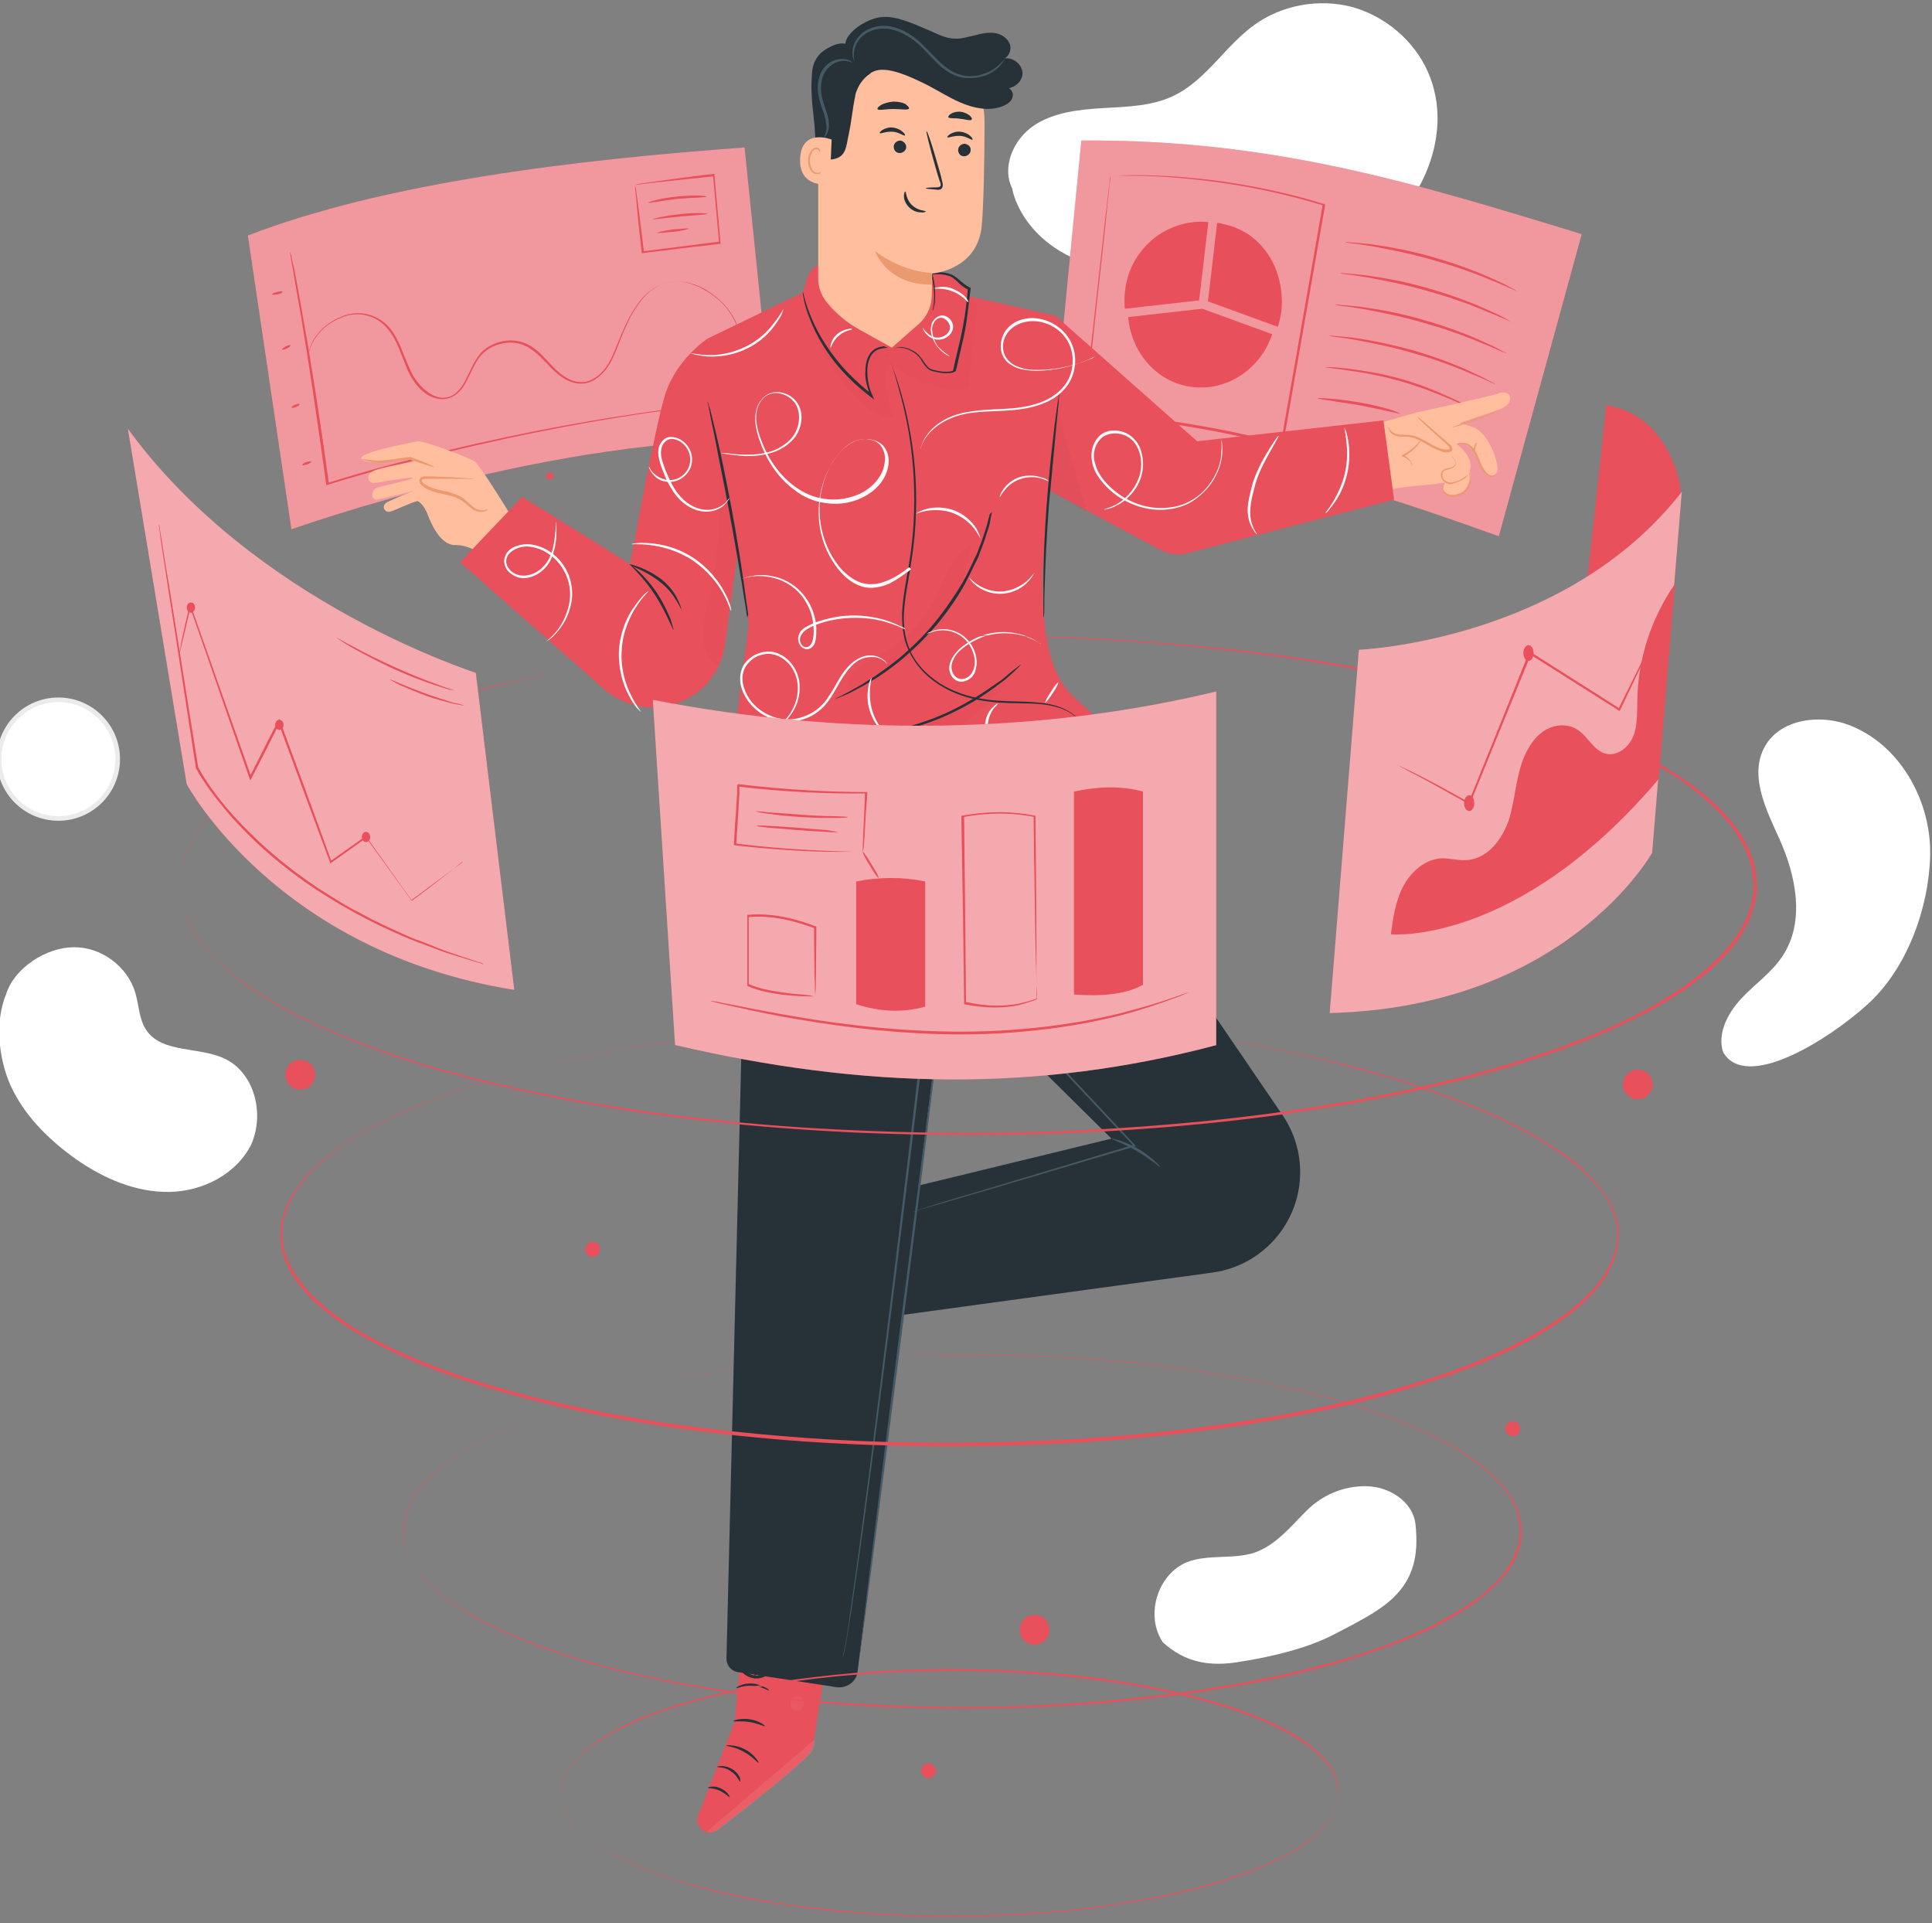 <svg width="417" height="415" viewBox="0 0 417 415" fill="none" xmlns="http://www.w3.org/2000/svg">
<rect x="0" y="0" width="417" height="415" fill="#808080" stroke="none"/>
<g clip-path="url(#clip0_82_11192)">
<path d="M48.4 228.427C42.8 225.827 35 227.327 31.6 222.327C30 220.027 30 216.927 29.2 214.227C27.5 208.527 21.8 204.327 15.9 204.427C10 204.427 3 208.927 1.3 214.627C-1.3 220.827 -0.2 229.627 2.9 235.527C6 241.527 11 246.327 16.5 250.227C22.4 254.327 29.3 257.327 36.5 257.227C43.7 257.127 51 253.427 54.2 247.027C57.2 240.327 54.9 231.427 48.4 228.427Z" fill="white"/>
<path d="M371.9 227.027C370.6 222.927 373 218.527 375.9 215.427C378.8 212.327 382.5 209.827 384.8 206.227C389.6 198.927 387.7 189.127 384.1 181.127C381.3 174.927 377.7 167.827 380.6 161.727C383.8 154.927 393.4 153.827 400.2 156.927C410.6 161.527 416.9 173.327 416.6 184.727C416.3 196.127 411.5 209.227 403 216.827C394.6 224.427 376.8 235.627 371.9 227.027Z" fill="white"/>
<path d="M251 354.427C247.1 348.727 249.8 339.727 256.2 337.127C260.8 335.327 266.2 336.627 270.9 335.027C275.4 333.427 278.6 329.427 282 326.027C285.4 322.627 289.9 320.727 294.7 320.727C299.8 320.727 304.9 324.027 305.5 328.827C306.3 335.927 304.9 340.727 300.8 344.727C297.7 347.827 291.9 350.627 288.1 352.627C282.3 355.727 274.1 357.627 267.6 358.627C261.2 359.727 255.8 358.827 251 354.427Z" fill="white"/>
<path d="M12.6 176.627C19.669 176.627 25.4 170.896 25.4 163.827C25.4 156.758 19.669 151.027 12.6 151.027C5.531 151.027 -0.2 156.758 -0.2 163.827C-0.2 170.896 5.531 176.627 12.6 176.627Z" fill="white" stroke="#EBEBEB" stroke-miterlimit="10"/>
<path d="M243.2 58.727C258.3 60.427 279.2 61.527 292.6 54.127C306 46.827 314.4 29.527 308.2 15.527C305.2 8.727 299 3.527 291.9 1.527C284.8 -0.373 276.8 1.027 270.8 5.327C264.5 9.827 260.4 17.227 253.4 20.627C248.7 22.927 243.3 23.027 238.1 23.327C232.9 23.627 227.4 24.227 223.1 27.127C218.8 30.027 216.1 36.027 218.5 40.727C218.4 40.927 221.3 56.327 243.2 58.727Z" fill="white"/>
<path d="M160.7 31.827C123.6 34.527 83.1 39.427 53.5 50.827L62.9 114.227C62.9 114.227 120.4 93.627 167.2 95.027L160.7 31.827Z" fill="#E8505B"/>
<g opacity="0.8">
<g opacity="0.8">
<g opacity="0.8">
<path opacity="0.8" d="M160.7 31.827C123.6 34.527 83.1 39.427 53.5 50.827L62.9 114.227C62.9 114.227 120.4 93.627 167.2 95.027L160.7 31.827Z" fill="white"/>
</g>
</g>
</g>
<path d="M158 86.727C158 86.727 157.9 86.727 157.6 86.827C157.3 86.827 157 86.927 156.5 86.927C155.5 87.027 154.2 87.227 152.5 87.427C150.7 87.627 148.6 87.927 146.1 88.227C143.6 88.627 140.8 88.927 137.6 89.427C125.1 91.327 107.9 94.527 89.2 99.427C82.7 101.127 76.4 102.827 70.7 104.627L70.4 104.727V104.427C68.4 89.927 66.5 77.327 65 68.427C64.2 64.027 63.6 60.427 63.2 58.027C63 56.827 62.8 55.927 62.7 55.227C62.7 54.927 62.6 54.727 62.6 54.527C62.6 54.327 62.6 54.327 62.6 54.327C62.6 54.327 62.6 54.427 62.7 54.527C62.7 54.727 62.8 54.927 62.9 55.227C63 55.927 63.2 56.827 63.5 58.027C64 60.427 64.6 63.927 65.4 68.427C67 77.327 69 89.827 71 104.427L70.7 104.227C76.5 102.427 82.7 100.627 89.2 99.027C107.9 94.227 125.2 91.027 137.7 89.227C140.8 88.727 143.7 88.427 146.2 88.027C148.7 87.727 150.8 87.427 152.6 87.327C154.3 87.127 155.7 87.027 156.7 86.927C157.1 86.927 157.5 86.827 157.8 86.827C157.9 86.727 158 86.727 158 86.727Z" fill="#E8505B"/>
<path d="M159.3 71.327C159.3 71.327 159.2 70.927 158.9 70.027C158.6 69.227 158 68.027 157 66.727C156 65.427 154.5 64.027 152.5 62.827C152 62.527 151.4 62.227 150.9 61.927C150.3 61.727 149.7 61.427 149.1 61.227C147.8 60.827 146.4 60.627 145 60.827C143.6 61.027 142.1 61.527 140.8 62.527C139.5 63.427 138.4 64.727 137.4 66.227C135.4 69.127 134.2 72.627 132.7 76.327C131.9 78.127 130.9 80.027 129.2 81.327C128.4 82.027 127.4 82.527 126.3 82.727C125.2 82.927 124.1 82.727 123 82.327C118.8 80.627 116.9 75.827 112.6 74.327C110.5 73.627 108.2 73.927 106.3 74.827C105.3 75.327 104.5 75.927 103.8 76.727C103.1 77.527 102.6 78.427 102.1 79.427C101.1 81.327 100.4 83.427 98.8 84.827C98 85.527 97 86.027 95.9 86.127C94.8 86.227 93.8 85.927 92.9 85.527C91.1 84.627 89.7 83.027 88.8 81.427C87.8 79.827 87.3 78.027 86.6 76.427C86 74.827 85.3 73.227 84.4 71.927C83.5 70.627 82.4 69.527 81.1 68.827C78.5 67.427 75.6 67.627 73.5 68.627C71.3 69.527 69.7 70.827 68.7 72.127C67.6 73.427 67.1 74.627 66.9 75.427C66.6 76.227 66.6 76.727 66.6 76.727C66.6 76.727 66.6 76.227 66.8 75.427C67 74.627 67.5 73.327 68.6 72.027C69.6 70.727 71.3 69.327 73.5 68.427C75.6 67.427 78.7 67.127 81.4 68.627C82.8 69.327 84 70.427 84.9 71.827C85.8 73.227 86.5 74.827 87.1 76.427C87.8 78.027 88.4 79.727 89.3 81.327C90.3 82.827 91.6 84.327 93.3 85.227C94.1 85.627 95.1 85.927 96 85.827C97 85.727 97.9 85.327 98.6 84.627C100.1 83.327 100.8 81.227 101.8 79.327C102.3 78.327 102.8 77.427 103.5 76.527C104.2 75.627 105.1 74.927 106.2 74.427C108.2 73.427 110.7 73.127 112.9 73.927C115.2 74.627 116.8 76.427 118.3 78.027C119.8 79.627 121.3 81.227 123.3 82.027C124.3 82.427 125.3 82.527 126.3 82.427C127.3 82.227 128.2 81.727 129 81.127C130.6 79.927 131.6 78.127 132.4 76.327C133.9 72.727 135.2 69.127 137.2 66.227C138.2 64.727 139.3 63.427 140.7 62.527C142 61.527 143.6 61.027 145.1 60.827C146.6 60.627 148.1 60.827 149.4 61.227C150.1 61.427 150.7 61.727 151.2 61.927C151.8 62.227 152.3 62.427 152.8 62.827C154.8 64.127 156.3 65.527 157.3 66.927C158.3 68.227 158.9 69.427 159.1 70.327C159.2 70.727 159.3 71.027 159.4 71.327C159.3 71.227 159.3 71.327 159.3 71.327Z" fill="#E8505B"/>
<path d="M61 63.027C61 63.127 60.5 63.427 59.9 63.527C59.3 63.627 58.8 63.627 58.7 63.527C58.7 63.427 59.2 63.127 59.8 63.027C60.5 62.827 61 62.827 61 63.027Z" fill="#E8505B"/>
<path d="M62.7 74.527C62.8 74.627 62.4 74.927 61.9 75.227C61.4 75.427 60.9 75.527 60.9 75.427C60.8 75.327 61.2 75.027 61.7 74.727C62.2 74.527 62.6 74.427 62.7 74.527Z" fill="#E8505B"/>
<path d="M64.7 87.227C64.7 87.327 64.4 87.627 63.9 87.827C63.4 88.027 62.9 88.027 62.9 87.927C62.9 87.827 63.2 87.527 63.7 87.327C64.2 87.127 64.7 87.127 64.7 87.227Z" fill="#E8505B"/>
<path d="M67.2 99.627C67.2 99.727 66.8 100.027 66.3 100.227C65.7 100.427 65.2 100.427 65.2 100.327C65.2 100.227 65.6 99.927 66.1 99.727C66.7 99.527 67.2 99.527 67.2 99.627Z" fill="#E8505B"/>
<path d="M137.1 39.927C137.1 39.927 137.5 39.727 138.3 39.627C139.1 39.527 140.3 39.327 141.7 39.127C144.7 38.727 148.9 38.127 154 37.527H154.2V37.727C154.6 42.027 155 46.927 155.5 52.127V52.327V52.627H155.3C149.2 53.327 143.5 54.027 138.7 54.627H138.5V54.427C138 50.127 137.6 46.427 137.4 43.827C137.3 42.627 137.2 41.627 137.1 40.927C137.1 40.227 137.1 39.827 137.1 39.927C137.1 39.927 137.2 40.327 137.3 41.027C137.4 41.727 137.5 42.727 137.7 43.927C138 46.527 138.5 50.127 139 54.427L138.8 54.227C143.6 53.627 149.3 52.927 155.4 52.127L155.2 52.427V52.227C154.7 47.027 154.3 42.127 153.9 37.827L154.2 38.027C144.6 39.027 139 39.627 137.1 39.927Z" fill="#E8505B"/>
<path d="M152.5 42.427C152.5 42.627 149.6 42.627 146.2 42.927C142.7 43.327 139.9 43.927 139.9 43.727C139.9 43.627 142.6 42.727 146.1 42.427C149.6 42.027 152.5 42.227 152.5 42.427Z" fill="#E8505B"/>
<path d="M152.7 46.127C152.7 46.327 150 46.427 146.8 46.727C143.5 47.027 140.9 47.427 140.9 47.327C140.9 47.227 143.5 46.527 146.8 46.227C150 45.827 152.7 46.027 152.7 46.127Z" fill="#E8505B"/>
<path d="M148.7 49.327C148.7 49.427 147.2 49.827 145.3 50.027C143.4 50.227 141.9 50.327 141.9 50.227C141.9 50.127 143.4 49.727 145.3 49.527C147.2 49.327 148.7 49.227 148.7 49.327Z" fill="#E8505B"/>
<path d="M341.4 50.527C305.1 39.427 274.5 30.027 233.4 30.327L227.1 94.927C269.8 98.727 284.1 101.527 323.5 115.727L341.4 50.527Z" fill="#E8505B"/>
<g opacity="0.8">
<g opacity="0.8">
<g opacity="0.8">
<path opacity="0.8" d="M341.4 50.527C305.1 39.427 274.5 30.027 233.4 30.327L227.1 94.927C269.8 98.727 284.1 101.527 323.5 115.727L341.4 50.527Z" fill="white"/>
</g>
</g>
</g>
<path d="M259.2 61.627L260.8 47.927C257 47.527 252.9 48.627 249.6 51.027C245.7 53.927 242.8 58.527 242.7 64.627C242.7 65.327 242.7 65.927 242.8 66.627L258.8 64.827L259.2 61.627Z" fill="#E8505B"/>
<path d="M275.8 59.327C274.2 54.227 270.4 49.827 264.4 48.427C264.2 48.427 264.1 48.327 263.9 48.327C263.8 48.327 263.7 48.327 263.6 48.227C263.3 48.127 263 48.127 262.7 48.127L261.1 61.827L260.7 65.027L275.8 70.527C276.2 69.427 276.4 68.227 276.6 67.027C276.8 64.527 276.6 61.827 275.8 59.327Z" fill="#E8505B"/>
<g opacity="0.3">
<g opacity="0.3">
<g opacity="0.3">
<g opacity="0.3">
<path opacity="0.3" d="M275.8 59.327C274.2 54.227 270.4 49.827 264.4 48.427C264.2 48.427 264.1 48.327 263.9 48.327C263.8 48.327 263.7 48.327 263.6 48.227C263.3 48.127 263 48.127 262.7 48.127L261.1 61.827L260.7 65.027L275.8 70.527C276.2 69.427 276.4 68.227 276.6 67.027C276.8 64.527 276.6 61.827 275.8 59.327Z" fill="black"/>
</g>
</g>
</g>
</g>
<path d="M259.5 66.627L243.5 68.427C244.2 76.227 249.8 82.627 257.4 83.527C265 84.427 272.1 79.527 274.6 72.127L259.5 66.627Z" fill="#E8505B"/>
<path d="M327.4 62.827C327.4 62.827 326.9 62.627 326 62.227C325.1 61.827 323.8 61.227 322.2 60.627C319 59.227 314.4 57.527 309.3 56.127C304.2 54.627 299.4 53.727 296 53.127C294.3 52.827 292.9 52.627 291.9 52.527C290.9 52.427 290.4 52.327 290.4 52.227C290.4 52.227 290.9 52.227 291.9 52.327C292.9 52.427 294.3 52.527 296 52.727C299.5 53.227 304.3 54.027 309.4 55.527C314.6 57.027 319.1 58.727 322.3 60.227C323.9 60.927 325.2 61.527 326 62.027C326.9 62.527 327.4 62.727 327.4 62.827Z" fill="#E8505B"/>
<path d="M326.3 69.527C326.3 69.527 325.8 69.327 324.9 68.927C324 68.527 322.7 67.927 321.1 67.327C317.9 65.927 313.3 64.227 308.2 62.827C303.1 61.327 298.3 60.427 294.9 59.827C293.2 59.527 291.8 59.327 290.8 59.227C289.8 59.127 289.3 59.027 289.3 58.927C289.3 58.927 289.8 58.927 290.8 59.027C291.8 59.127 293.2 59.227 294.9 59.427C298.4 59.927 303.2 60.727 308.3 62.227C313.5 63.727 318 65.427 321.2 66.927C322.8 67.627 324.1 68.227 324.9 68.727C325.8 69.227 326.3 69.527 326.3 69.527Z" fill="#E8505B"/>
<path d="M325.2 76.327C325.2 76.327 324.7 76.127 323.8 75.727C322.9 75.327 321.6 74.727 320 74.127C316.8 72.727 312.2 71.027 307.1 69.627C302 68.127 297.2 67.227 293.8 66.627C292.1 66.327 290.7 66.127 289.7 66.027C288.7 65.927 288.2 65.827 288.2 65.727C288.2 65.727 288.7 65.727 289.7 65.827C290.7 65.927 292.1 66.027 293.8 66.227C297.3 66.727 302.1 67.527 307.2 69.027C312.4 70.527 316.9 72.227 320.1 73.727C321.7 74.427 323 75.027 323.8 75.527C324.7 76.027 325.2 76.227 325.2 76.327Z" fill="#E8505B"/>
<path d="M323 83.027C323 83.027 322.5 82.827 321.6 82.427C320.7 82.027 319.5 81.427 317.9 80.827C314.8 79.427 310.4 77.727 305.4 76.327C300.4 74.827 295.8 73.927 292.4 73.327C290.7 73.027 289.4 72.827 288.4 72.727C287.5 72.627 286.9 72.527 286.9 72.427C286.9 72.427 287.4 72.427 288.4 72.527C289.4 72.627 290.7 72.727 292.4 72.927C295.8 73.427 300.4 74.327 305.4 75.727C310.4 77.227 314.8 78.927 317.9 80.427C319.4 81.127 320.7 81.727 321.5 82.227C322.6 82.727 323 83.027 323 83.027Z" fill="#E8505B"/>
<path d="M318.2 88.427C318.2 88.427 317.7 88.327 317 87.927C316.1 87.527 315 87.027 313.7 86.427C310.9 85.227 307 83.627 302.5 82.327C298 81.027 293.9 80.327 290.8 79.927C289.4 79.727 288.2 79.527 287.2 79.427C286.4 79.327 285.9 79.227 285.9 79.227C285.9 79.227 286.4 79.227 287.2 79.227C288.1 79.227 289.3 79.427 290.8 79.527C293.8 79.927 298 80.527 302.6 81.827C307.1 83.127 311 84.827 313.8 86.127C315.2 86.827 316.3 87.327 317 87.727C317.8 88.127 318.2 88.427 318.2 88.427Z" fill="#E8505B"/>
<path d="M302.1 89.227C302.1 89.327 301.1 89.027 299.5 88.727C297.9 88.327 295.7 87.927 293.3 87.427C290.9 87.027 288.6 86.727 287 86.427C285.4 86.227 284.4 86.027 284.4 85.927C284.4 85.827 285.4 85.927 287 86.027C288.6 86.127 290.9 86.427 293.3 86.827C295.8 87.227 298 87.827 299.5 88.227C301.2 88.727 302.1 89.127 302.1 89.227Z" fill="#E8505B"/>
<path d="M239.7 37.927C239.7 37.927 240 37.927 240.5 37.927C241.1 37.927 241.9 37.927 243 37.827C245.2 37.727 248.4 37.827 252.5 38.027C260.6 38.527 272.3 39.927 285.8 44.027L286 44.127V44.327C283.5 58.627 280.5 75.727 277.3 93.927C277.2 94.627 277 95.427 276.9 96.127V96.427L276.6 96.327C269 94.327 261.5 92.827 254.4 91.727C247.2 90.627 240.4 89.827 234 89.427H233.8V89.227C235.6 73.927 237 61.127 238 52.127C238.5 47.627 238.9 44.127 239.2 41.727C239.3 40.527 239.5 39.627 239.5 39.027C239.5 38.727 239.6 38.527 239.6 38.327C239.7 37.927 239.7 37.927 239.7 37.927C239.7 37.927 239.7 38.027 239.7 38.227C239.7 38.427 239.7 38.627 239.6 38.927C239.5 39.627 239.4 40.527 239.3 41.727C239 44.127 238.7 47.727 238.2 52.227C237.2 61.227 235.8 74.027 234.2 89.227L234 88.927C240.4 89.327 247.2 90.127 254.4 91.127C261.6 92.227 269.1 93.727 276.7 95.727L276.4 95.927C276.5 95.227 276.7 94.427 276.8 93.727C280 75.527 283 58.527 285.5 44.127L285.6 44.327C272.2 40.227 260.5 38.827 252.4 38.227C248.3 37.927 245.1 37.927 243 37.927C241.9 37.927 241.1 37.927 240.5 37.927C240 37.927 239.7 37.927 239.7 37.927Z" fill="#E8505B"/>
<path d="M200 169.927L235.4 177.827L240.9 169.927L240 159.827L234.6 154.927H216.1L198.7 170.527" fill="#E8505B"/>
<g opacity="0.3">
<g opacity="0.3">
<path opacity="0.3" d="M200 169.927L235.4 177.827L240.9 169.927L240 159.827L234.6 154.927H216.1L198.7 170.527" fill="black"/>
</g>
</g>
<path d="M254 97.027L298.7 91.027L305.7 89.027C305.7 89.027 321.8 85.527 323.3 84.927C325 84.327 325.8 85.027 325.9 85.627C326.2 86.627 325.2 87.827 323.7 88.327C323.2 88.527 315 91.327 315 91.327C315 91.327 315.8 91.427 317.8 92.127C319.8 92.827 321.6 95.327 322.6 98.227C323.5 101.127 323.5 102.027 322.4 102.527C321.9 102.727 321.5 102.527 321.1 102.327C320.5 101.927 320 101.327 319.8 100.627C318.2 95.927 315.3 95.527 315.3 95.527L314.4 95.827C314.4 95.827 317.4 97.927 317.4 100.527C317.4 100.927 317.3 101.327 317.2 101.627C317.6 102.827 317.4 104.327 316.6 105.327C315.7 106.427 314.3 106.927 312.9 106.727C312.3 106.627 311.6 106.227 311.5 105.627C311.5 105.327 311.6 104.927 311.7 104.627C311.8 104.427 311.8 104.327 311.9 104.127L309.2 104.527C309.2 104.527 303.1 105.027 300.5 105.527L258.7 118.127C252.9 119.827 246.8 116.527 245.1 110.727C243.3 104.427 247.5 97.927 254 97.027Z" fill="#FFBE9D"/>
<path d="M299.7 92.227C299.8 93.127 300.7 93.827 301.6 94.027C302.5 94.227 303.5 94.127 304.4 94.227C307.2 94.627 309.3 97.127 312.1 97.327C312.5 97.327 313 97.327 313.1 96.927C313.2 96.627 312.9 96.227 312.6 96.027C310.3 93.927 308 91.927 305.6 89.827" fill="#FFBE9D"/>
<path d="M305.8 89.827C305.8 89.827 306.1 90.027 306.6 90.427C307.1 90.827 307.8 91.427 308.7 92.227C309.6 93.027 310.7 93.927 311.8 94.927C312.1 95.227 312.4 95.427 312.7 95.727C313 96.027 313.4 96.227 313.5 96.827C313.5 97.127 313.3 97.427 313 97.527C312.7 97.627 312.5 97.627 312.2 97.627C311.7 97.627 311.3 97.527 310.9 97.327C309.1 96.727 307.8 95.727 306.4 95.027C305.7 94.727 305.1 94.427 304.4 94.327C303.8 94.227 303.1 94.227 302.5 94.227C301.3 94.227 300.3 93.727 300 93.127C299.6 92.527 299.7 92.127 299.7 92.127C299.8 92.127 299.7 92.527 300.2 92.927C300.6 93.427 301.5 93.827 302.6 93.827C303.2 93.827 303.8 93.827 304.5 93.927C305.2 94.027 305.9 94.227 306.6 94.627C308 95.227 309.4 96.327 311 96.827C311.4 96.927 311.8 97.027 312.2 97.027C312.6 97.027 312.9 96.927 312.9 96.727C312.9 96.527 312.6 96.227 312.3 95.927C312 95.627 311.7 95.427 311.4 95.127C310.3 94.127 309.3 93.227 308.4 92.427C307.5 91.627 306.9 91.027 306.4 90.527C306 90.127 305.8 89.827 305.8 89.827Z" fill="#EB996E"/>
<path d="M314.4 95.927C314.4 96.027 315.1 95.627 316.2 95.927C316.7 96.027 317.3 96.427 317.7 97.027C318.2 97.627 318.5 98.327 318.8 99.127C319.1 99.927 319.4 100.727 319.8 101.327C320.2 101.927 320.7 102.427 321.3 102.727C321.8 103.027 322.4 102.927 322.7 102.727C323 102.527 323.1 102.427 323.1 102.427C323.1 102.427 322.9 102.527 322.7 102.627C322.4 102.727 322 102.727 321.5 102.527C321 102.227 320.6 101.827 320.2 101.127C319.8 100.527 319.5 99.727 319.2 98.927C318.9 98.127 318.5 97.327 318 96.727C317.5 96.127 316.9 95.727 316.3 95.627C315.7 95.527 315.2 95.627 314.9 95.627C314.5 95.827 314.3 95.927 314.4 95.927Z" fill="#EB996E"/>
<path d="M324.4 88.227C324.4 88.227 323.8 88.427 322.8 88.827C321.7 89.227 320.4 89.727 318.9 90.227C317.4 90.727 316.1 91.227 315 91.627C314 91.927 313.4 92.227 313.4 92.227C313.4 92.227 314.1 92.127 315.1 91.827C316.1 91.527 317.5 91.127 319 90.527C320.5 90.027 321.9 89.427 322.9 89.027C323.8 88.527 324.4 88.227 324.4 88.227Z" fill="#EB996E"/>
<path d="M313.2 98.427C313.2 98.427 313.3 98.627 313.6 98.827C313.8 99.027 314.2 99.527 314.1 100.027C314.1 100.327 313.9 100.527 313.6 100.727C313.3 100.927 312.9 100.927 312.5 101.027C312.1 101.127 311.6 101.227 311.3 101.627C311 102.027 310.9 102.627 311.1 103.127C311.3 103.627 311.7 104.027 312.1 104.227C312.5 104.427 313 104.527 313.4 104.427C314.2 104.227 314.9 103.927 315.5 103.627C316.1 103.327 316.5 103.027 316.7 102.727C316.9 102.427 317 102.227 317 102.227C317 102.227 316.9 102.427 316.6 102.627C316.4 102.827 315.9 103.127 315.4 103.427C314.9 103.727 314.2 103.927 313.4 104.127C312.7 104.227 311.7 103.827 311.4 103.027C311.3 102.627 311.3 102.127 311.5 101.827C311.7 101.527 312.1 101.427 312.5 101.327C312.9 101.227 313.3 101.127 313.6 100.927C314 100.727 314.2 100.427 314.2 100.027C314.2 99.327 313.8 98.927 313.5 98.627C313.3 98.527 313.2 98.427 313.2 98.427Z" fill="#EB996E"/>
<path d="M312.2 104.027C312.2 104.027 312 104.027 311.8 104.227C311.6 104.427 311.3 104.827 311.3 105.427C311.3 106.027 311.8 106.727 312.5 107.027C313.2 107.327 314.1 107.327 314.9 107.027C315.7 106.727 316.4 106.227 316.8 105.527C317.2 104.927 317.4 104.227 317.4 103.627C317.4 103.027 317.3 102.627 317.3 102.327C317.2 102.027 317.1 101.927 317.1 101.927C317 101.927 317.3 102.627 317.2 103.627C317.1 104.127 316.9 104.727 316.5 105.327C316.1 105.927 315.5 106.427 314.7 106.627C313.9 106.927 313.1 106.927 312.5 106.627C311.9 106.327 311.5 105.827 311.4 105.327C311.3 104.827 311.6 104.427 311.8 104.227C312.1 104.027 312.2 104.027 312.2 104.027Z" fill="#EB996E"/>
<path d="M304.8 100.327C304.8 100.327 304.8 100.027 304.5 99.527C304.2 99.127 303.7 98.527 302.9 98.227V98.527C303.2 98.327 303.6 98.227 303.9 97.927C305.8 96.727 306.8 95.027 306.7 95.027C306.6 94.927 305.6 96.427 303.7 97.627C303.4 97.827 303 98.027 302.7 98.227L302.4 98.427L302.8 98.527C303.5 98.827 304.1 99.327 304.4 99.627C304.6 100.027 304.7 100.327 304.8 100.327Z" fill="#EB996E"/>
<path d="M318.7 95.527C318.6 95.427 318.2 96.027 318.1 96.827C318 97.627 318.4 98.227 318.5 98.227C318.6 98.227 318.4 97.627 318.4 96.927C318.5 96.127 318.8 95.627 318.7 95.527Z" fill="#EB996E"/>
<path d="M110.2 111.127C110.2 111.127 103.7 100.527 102.5 99.627C101.3 98.727 91 94.927 90.1 95.227C89.2 95.527 76.7 97.627 78.1 99.127C79.5 100.627 88.3 99.027 88.3 99.027L89.5 99.627C89.5 99.627 82 100.827 80.4 101.727C78.9 102.527 79.4 104.327 80.8 104.227C82.2 104.127 88.7 102.827 89.1 103.127C89.5 103.427 82 104.927 81.2 105.327C80.1 105.927 80 107.927 81.4 107.827C82.2 107.727 89.3 105.927 89.3 105.927C89.3 105.927 83.7 108.127 83.2 108.627C82.4 109.427 83 110.627 84.2 110.427C85 110.227 89 108.327 90.1 108.127C90.1 108.127 91.1 108.427 92.1 110.527C92.5 111.527 94.6 117.727 98.3 117.627C101.6 117.527 104.8 120.227 104.8 120.227L110.2 111.127Z" fill="#FFBE9D"/>
<path d="M78.2 99.127C78.2 99.227 79 99.527 80.5 99.727C81.2 99.827 82.1 99.927 83.1 99.827C84.1 99.727 85.1 99.527 86.2 99.427C87 99.327 87.8 99.227 88.5 99.127H88.4C91.5 100.227 93.8 100.927 93.8 100.827C93.8 100.727 91.7 99.727 88.6 98.627H88.5H88.4C87.7 98.727 86.9 98.827 86.1 98.927C85 99.127 84 99.227 83 99.327C82.1 99.427 81.2 99.427 80.5 99.327C79.1 99.227 78.2 99.027 78.2 99.127Z" fill="#EB996E"/>
<path d="M105.3 109.827C104.5 110.527 103.3 110.327 102.4 109.827C101.5 109.327 100.8 108.427 100 107.827C97.5 106.027 93.8 106.427 91.3 104.527C91 104.227 90.6 103.827 90.8 103.427C91 103.027 91.5 103.027 91.9 103.027C95.3 103.127 98.8 103.227 102.2 103.227" fill="#FFBE9D"/>
<path d="M102.2 103.327C102.2 103.327 101.8 103.227 101.1 103.227C100.4 103.127 99.3 103.127 98.1 103.027C96.8 102.927 95.2 102.927 93.6 102.827C93.2 102.827 92.7 102.827 92.3 102.827C91.9 102.827 91.3 102.727 90.8 103.127C90.5 103.327 90.5 103.827 90.6 104.127C90.7 104.427 90.9 104.627 91.1 104.827C91.5 105.127 91.9 105.427 92.4 105.627C94.3 106.527 96.2 106.627 97.7 107.127C98.5 107.327 99.2 107.727 99.8 108.127C100.4 108.527 100.9 109.027 101.4 109.427C102.4 110.327 103.6 110.627 104.3 110.427C105.1 110.327 105.3 109.827 105.3 109.827C105.3 109.727 105 110.127 104.3 110.127C103.6 110.227 102.6 109.927 101.7 109.027C101.2 108.627 100.7 108.127 100.1 107.627C99.5 107.127 98.7 106.827 97.9 106.527C96.3 105.927 94.4 105.827 92.6 105.027C92.2 104.827 91.8 104.527 91.4 104.327C91.1 104.027 90.9 103.727 91.1 103.527C91.3 103.327 91.7 103.327 92.2 103.327C92.6 103.327 93.1 103.327 93.5 103.327C95.2 103.327 96.7 103.327 98 103.327C99.3 103.327 100.3 103.327 101 103.327C101.8 103.427 102.2 103.427 102.2 103.327Z" fill="#EB996E"/>
<path d="M161 345.327L158.6 371.527L150.7 391.727C150.1 393.227 150.9 394.827 152.4 395.327C153.2 395.627 154.1 395.427 154.8 394.927C159.2 391.527 175.5 379.027 175.5 377.127C175.6 374.927 179.9 349.627 179.9 349.627L161 345.327Z" fill="#E8505B"/>
<g opacity="0.6">
<g opacity="0.6">
<g opacity="0.6">
<g opacity="0.6">
<path opacity="0.6" d="M152.5 395.327L175.9 375.327L175.8 376.427C175.7 377.427 175.2 378.227 174.5 378.927C172.6 380.727 167.3 385.427 155 394.927C154.3 395.427 153.3 395.627 152.5 395.327Z" fill="white"/>
</g>
</g>
</g>
</g>
<g opacity="0.6">
<g opacity="0.6">
<g opacity="0.6">
<g opacity="0.6">
<g opacity="0.6">
<path opacity="0.6" d="M171.4 366.227C170.7 366.627 170.4 367.527 170.7 368.327C171 369.027 172 369.427 172.7 369.027C173.4 368.627 173.8 367.527 173.4 366.827C173 366.127 171.8 365.827 171.2 366.327" fill="white"/>
</g>
</g>
</g>
</g>
</g>
<path d="M159.8 384.527C159.6 384.627 159.2 383.127 157.7 382.227C156.3 381.227 154.8 381.427 154.8 381.327C154.8 381.227 155.1 381.127 155.8 381.127C156.4 381.127 157.3 381.327 158.1 381.827C158.9 382.327 159.4 383.027 159.7 383.627C159.8 384.127 159.8 384.527 159.8 384.527Z" fill="#263238"/>
<path d="M157.5 387.827C157.4 387.927 156.6 387.027 155.3 386.427C154 385.827 152.8 385.927 152.8 385.827C152.7 385.727 154.1 385.227 155.5 385.927C157 386.527 157.6 387.827 157.5 387.827Z" fill="#263238"/>
<path d="M163.7 380.427C163.6 380.527 162.4 379.027 160.5 378.027C158.6 376.927 156.7 376.827 156.7 376.727C156.7 376.627 158.7 376.427 160.8 377.527C162.9 378.627 163.9 380.427 163.7 380.427Z" fill="#263238"/>
<path d="M165.1 372.527C165 372.627 163.6 371.927 161.8 371.627C159.9 371.327 158.4 371.627 158.3 371.427C158.2 371.327 159.8 370.727 161.8 371.027C163.9 371.327 165.2 372.427 165.1 372.527Z" fill="#263238"/>
<path d="M166 364.827C165.9 364.927 164.5 363.927 162.5 363.827C160.5 363.627 159 364.427 158.9 364.327C158.9 364.227 159.2 363.927 159.8 363.727C160.4 363.427 161.4 363.227 162.5 363.327C163.6 363.427 164.5 363.827 165.1 364.127C165.8 364.427 166.1 364.827 166 364.827Z" fill="#263238"/>
<path d="M162.8 362.327C162.8 362.327 162.7 361.927 162.9 361.327C163 360.727 163.3 359.827 164 358.827C164.3 358.327 164.7 357.827 165.5 357.527C165.9 357.427 166.4 357.527 166.7 357.927C167 358.327 167 358.727 167 359.127C166.8 360.827 165.2 362.227 163.3 362.227C161.4 362.227 159.8 360.927 159.2 359.427C159.1 359.027 159 358.527 159.3 358.127C159.6 357.727 160.1 357.627 160.5 357.727C161.3 357.927 161.7 358.427 162.1 358.827C162.9 359.627 163.4 360.527 163.7 361.027C164 361.627 164 361.927 164 362.027C163.9 362.127 163.5 360.627 161.9 359.127C161.5 358.727 161 358.327 160.5 358.227C160.2 358.127 160 358.227 159.9 358.427C159.8 358.627 159.8 358.927 159.9 359.227C160.4 360.427 161.8 361.627 163.4 361.627C165 361.627 166.4 360.327 166.6 359.027C166.6 358.727 166.6 358.327 166.4 358.127C166.3 357.927 166 357.827 165.7 357.927C165.2 358.027 164.8 358.627 164.4 359.027C163 360.927 162.9 362.427 162.8 362.327Z" fill="#263238"/>
<path d="M185.1 360.727L204.7 205.227L198.4 169.127L161.4 171.127L156.8 357.927C156.8 359.327 157.7 360.527 159.1 360.827L180.7 364.127C182.9 364.327 184.9 362.827 185.1 360.727Z" fill="#263238"/>
<path d="M204.2 210.427L239.9 245.727L188.5 258.227L192.2 284.127L261.7 274.627C267.6 273.827 273 270.627 276.5 265.727C281.9 258.227 282 248.227 276.8 240.627L222.6 161.127L198.4 169.027L204.2 210.427Z" fill="#263238"/>
<path d="M202.2 201.427C202.3 201.427 202.9 203.427 203.4 205.827C203.9 208.327 204.3 210.327 204.1 210.427C204 210.427 203.4 208.427 202.9 206.027C202.4 203.527 202.1 201.527 202.2 201.427Z" fill="#455A64"/>
<path d="M197 261.527C197 261.527 197.3 261.427 197.8 261.227C198.4 261.027 199.2 260.827 200.3 260.427C202.5 259.727 205.7 258.727 209.9 257.527C218.2 255.027 230.2 251.427 244.8 247.027L244.7 247.327C232.6 234.427 217.9 218.827 201.8 201.727L202.2 201.627C201.4 208.827 200.5 216.327 199.6 223.927C195.2 260.927 191 294.427 187.8 318.627C186.2 330.727 184.8 340.527 183.8 347.327C183.2 350.727 182.9 353.327 182.5 355.127C182.3 356.027 182.2 356.627 182.1 357.127C182 357.627 181.9 357.827 181.9 357.827C181.9 357.827 181.9 357.627 182 357.127C182.1 356.627 182.2 356.027 182.4 355.127C182.8 353.327 183.1 350.727 183.6 347.327C184.6 340.527 185.9 330.727 187.5 318.627C190.6 294.427 194.7 260.927 199.1 223.827C200 216.227 200.9 208.727 201.7 201.527L201.8 201.027L202.2 201.427C218.3 218.627 232.9 234.227 245 247.127L245.2 247.327L244.9 247.427C230.3 251.727 218.3 255.327 210 257.727C205.9 258.927 202.6 259.927 200.4 260.527C199.3 260.827 198.5 261.127 197.9 261.227C197.3 261.527 197 261.527 197 261.527Z" fill="#455A64"/>
<path d="M185.5 357.727C185.4 357.727 189.4 324.727 194.6 284.027C199.8 243.327 204.1 210.427 204.2 210.427C204.3 210.427 200.3 243.427 195.1 284.127C189.9 324.827 185.6 357.827 185.5 357.727Z" fill="#455A64"/>
<path d="M198.4 185.027C198.5 185.027 198.8 185.927 199.2 187.427C199.6 188.927 200.2 191.027 200.7 193.427C201.2 195.727 201.6 197.927 201.8 199.427C202 201.027 202.1 201.927 202.1 201.927C202 201.927 201.8 201.027 201.5 199.427C201.1 197.727 200.7 195.727 200.2 193.427C199.7 191.227 199.2 189.127 198.9 187.427C198.5 186.027 198.3 185.027 198.4 185.027Z" fill="#455A64"/>
<path d="M200.7 181.927C200.6 181.927 201.2 181.427 202.2 181.727C202.6 181.927 203.2 182.327 203.3 183.027C203.4 183.627 203.2 184.527 202.5 184.927C201.8 185.327 201 185.127 200.4 184.727C199.9 184.327 199.8 183.527 199.9 183.127C200 182.627 200.3 182.327 200.6 182.227C200.8 182.127 201 182.127 201 182.127C201 182.227 200.5 182.427 200.3 183.227C200.2 183.627 200.3 184.127 200.7 184.427C201.1 184.727 201.7 184.827 202.2 184.527C202.7 184.227 202.9 183.627 202.8 183.127C202.7 182.627 202.4 182.327 202 182.127C201.3 181.827 200.7 182.027 200.7 181.927Z" fill="#455A64"/>
<path d="M250.4 251.827C250.3 251.927 248.3 250.127 245.4 248.427C242.5 246.727 239.9 245.927 240 245.727C240 245.627 242.7 246.227 245.7 247.927C248.6 249.727 250.5 251.727 250.4 251.827Z" fill="#455A64"/>
<path d="M173.3 63.127L152.8 73.027L161.6 134.727L158.1 162.427C157.7 166.027 159 169.527 161.7 171.927L194.8 171.227L218 158.527L228.6 156.727L224.2 135.627L226.2 105.727L250.4 118.627C252.3 119.627 254.4 119.927 256.5 119.327L300.9 107.827L298.6 90.727L258.4 95.227L227.8 68.127L205 63.027L200.9 56.327H177.6L176 57.527C175.2 58.127 174.6 58.927 174.3 59.827L173.3 63.127Z" fill="#E8505B"/>
<path d="M152.8 73.027C152.8 73.027 146.1 77.327 143.6 85.027C141.3 92.327 136 121.727 136 121.727L112.7 107.227L99.3 121.327L130.4 148.727C135.2 152.927 142 153.827 147.7 151.127C152.5 148.827 155.8 144.327 156.5 139.027L160.3 111.127L152.8 73.027Z" fill="#E8505B"/>
<path d="M222.7 161.227L221.3 159.127L205.9 161.927L203.1 168.427L222.7 161.227Z" fill="#FFBE9D"/>
<path d="M161.7 171.927C175.4 177.427 190 175.427 203.1 168.527C207 166.427 210.7 163.827 214.6 161.827C218.6 159.727 222.9 158.227 227.4 158.527C231.8 158.827 236.3 161.327 238.1 165.427C239.9 169.527 238.1 175.127 233.9 176.627C234.4 177.027 234.9 177.527 235.4 177.927C241.5 175.027 244.5 166.827 241.5 160.727C239.2 156.027 234.4 153.327 230.8 149.427C225.6 143.827 225 133.027 225 124.527" fill="#E8505B"/>
<path d="M191.8 75.027C191.8 75.027 191.4 75.027 190.8 75.127C190.2 75.227 189.2 75.327 188.4 76.227C187.6 77.127 187.2 78.527 187.2 80.127C187.2 81.727 187.5 83.627 188.3 85.327L188.7 86.227L187.9 85.627C186.2 84.327 184.4 82.827 182.7 81.027C178.7 76.927 176.1 72.327 174.8 68.827C174.1 67.127 173.7 65.627 173.5 64.627C173.3 63.627 173.2 63.027 173.3 63.027C173.4 63.027 173.7 65.327 175.2 68.727C176.6 72.127 179.3 76.627 183.2 80.627C184.9 82.327 186.6 83.927 188.3 85.127L187.9 85.427C187.5 84.527 187.2 83.527 187 82.627C186.8 81.727 186.7 80.827 186.8 79.927C186.8 78.227 187.3 76.727 188.2 75.827C189.1 74.927 190.2 74.827 190.8 74.727C191.4 75.027 191.8 75.027 191.8 75.027Z" fill="#263238"/>
<path d="M193 75.027C194.7 74.327 197.2 75.327 198.4 76.727C199.2 77.627 199.7 78.927 200.7 79.527C201.8 80.127 205.1 80.627 206.1 79.827C206.1 79.827 206.7 77.027 207 75.827C208.2 71.127 208.8 66.927 209.3 62.127C206.1 60.527 207 58.527 201.2 58.927C201.2 58.927 202.7 63.227 201.4 67.127" fill="#E8505B"/>
<path d="M201.3 67.127C201.2 67.127 201.5 66.327 201.6 64.927C201.7 63.527 201.6 61.427 200.9 59.027L200.8 58.827H201C202.3 58.727 203.8 58.627 205.3 59.227C206.1 59.527 206.7 60.127 207.3 60.627C207.9 61.127 208.5 61.627 209.3 62.027L209.5 62.127V62.327C209.2 64.727 208.9 67.427 208.5 70.127C208.2 71.927 207.8 73.627 207.4 75.327C207 77.027 206.7 78.527 206.3 80.027V80.127H206.2C205.6 80.527 205 80.527 204.5 80.527C203.9 80.527 203.4 80.527 202.9 80.427C202.4 80.327 201.9 80.227 201.4 80.127C200.9 80.027 200.4 79.727 200.1 79.427C199.4 78.727 199 77.927 198.6 77.327C198.1 76.727 197.6 76.227 197 75.927C195.9 75.227 194.8 75.027 194.1 75.027C193.4 75.027 193 75.227 193 75.227C193 75.227 193.3 75.027 194.1 74.927C194.8 74.827 195.9 75.027 197.1 75.727C197.7 76.027 198.3 76.527 198.8 77.227C199.3 77.827 199.7 78.627 200.3 79.227C200.9 79.827 201.9 79.927 202.9 80.127C203.4 80.227 203.9 80.227 204.4 80.227C204.9 80.227 205.5 80.127 205.8 79.927L205.7 80.027C206 78.527 206.4 76.927 206.8 75.227C207.2 73.627 207.6 71.827 207.9 70.127C208.4 67.427 208.7 64.727 208.9 62.327L209 62.527C208.2 62.127 207.5 61.627 206.9 61.027C206.3 60.427 205.7 59.927 205.1 59.627C203.7 59.127 202.3 59.127 201 59.227L201.2 58.927C201.9 61.427 201.9 63.527 201.8 65.027C201.7 65.727 201.6 66.327 201.5 66.627C201.4 66.927 201.3 67.127 201.3 67.127Z" fill="#263238"/>
<path d="M235.5 161.527C235.5 161.527 235.5 161.127 235.5 160.427C235.4 159.727 235.2 158.527 234.5 157.327C233.8 156.127 232.6 154.827 230.8 153.727C229.1 152.727 226.8 152.127 224.2 151.927C221.7 151.727 218.8 151.827 215.8 151.627C212.8 151.427 209.5 150.927 206.3 149.627C203.1 148.327 200 146.227 197.8 143.227C196.7 141.727 195.8 139.927 195.3 138.127C194.8 136.227 194.7 134.227 194.7 132.327C194.9 128.327 195.8 124.627 196.3 121.027C196.9 117.427 197.2 113.827 197.3 110.427C197.5 103.627 196.9 97.527 196 92.527C195.1 87.527 193.9 83.527 193.1 80.727C192.7 79.327 192.3 78.327 192 77.627C191.9 77.327 191.8 77.027 191.7 76.827C191.6 76.627 191.6 76.527 191.6 76.527C191.6 76.527 191.7 76.627 191.7 76.827C191.8 77.027 191.9 77.327 192 77.627C192.3 78.327 192.7 79.327 193.2 80.727C194.1 83.427 195.4 87.427 196.3 92.527C197.3 97.627 197.9 103.727 197.7 110.527C197.6 113.927 197.3 117.527 196.7 121.127C196.2 124.827 195.3 128.527 195.1 132.427C194.9 136.327 195.8 140.127 198 143.027C200.2 145.927 203.2 148.027 206.3 149.227C209.4 150.527 212.6 151.027 215.6 151.227C218.6 151.427 221.4 151.327 224 151.627C226.6 151.827 228.9 152.427 230.7 153.527C232.5 154.627 233.7 155.927 234.4 157.227C235.1 158.527 235.3 159.627 235.3 160.427C235.3 160.827 235.3 161.127 235.3 161.327C235.5 161.427 235.5 161.527 235.5 161.527Z" fill="#263238"/>
<path d="M220.5 143.327C220.5 143.327 220.1 143.727 219.3 144.527C218.9 144.927 218.4 145.327 217.9 145.827C217.3 146.327 216.7 146.927 215.9 147.427C214.4 148.627 212.5 149.927 210.4 151.227C208.2 152.527 205.7 153.827 203.1 154.927C200.4 156.027 197.7 156.927 195.3 157.527C192.8 158.127 190.6 158.527 188.7 158.827C187.8 158.927 186.9 159.027 186.1 159.127C185.3 159.227 184.7 159.227 184.2 159.227C183.1 159.227 182.5 159.227 182.5 159.227C182.5 159.227 183.1 159.127 184.1 159.027C184.6 159.027 185.3 158.927 186 158.827C186.8 158.727 187.6 158.627 188.5 158.527C190.4 158.227 192.6 157.827 195 157.127C197.4 156.427 200.1 155.627 202.7 154.527C205.4 153.427 207.8 152.127 210 150.827C212.2 149.527 214 148.227 215.6 147.127C216.4 146.627 217 146.027 217.6 145.527C218.2 145.027 218.7 144.627 219.1 144.327C220 143.627 220.5 143.327 220.5 143.327Z" fill="#263238"/>
<path d="M214.1 110.427C214.1 110.427 214.1 110.627 214 111.027C213.9 111.427 213.8 111.927 213.7 112.627C213.6 113.327 213.3 114.127 213 115.027C212.7 115.927 212.4 117.027 211.9 118.227C211.7 118.827 211.4 119.427 211.2 120.027C211 120.627 210.6 121.327 210.3 121.927C209.7 123.227 209 124.627 208.2 126.127C206.6 129.027 204.5 132.027 202.1 134.927C199.6 137.827 197 140.327 194.5 142.427C193.2 143.427 192 144.427 190.8 145.227C190.2 145.627 189.6 146.027 189 146.427C188.4 146.727 187.9 147.127 187.3 147.427C186.2 148.127 185.2 148.527 184.4 149.027C183.5 149.527 182.8 149.827 182.1 150.127C181.5 150.327 181 150.627 180.6 150.727C180.3 150.827 180.1 150.927 180.1 150.927C180.1 150.927 180.3 150.827 180.6 150.627C181 150.427 181.5 150.227 182 149.927C182.6 149.627 183.4 149.227 184.2 148.727C185.1 148.227 186.1 147.727 187.1 147.027C187.6 146.727 188.2 146.327 188.7 146.027C189.3 145.627 189.8 145.227 190.4 144.827C191.6 144.027 192.8 143.027 194.1 142.027C196.6 139.927 199.2 137.427 201.6 134.527C204 131.627 206 128.627 207.7 125.827C208.5 124.427 209.2 123.027 209.8 121.727C210.1 121.027 210.4 120.427 210.7 119.827C211 119.227 211.2 118.627 211.4 118.027C211.9 116.927 212.2 115.827 212.5 114.927C212.8 114.027 213.1 113.227 213.2 112.527C213.4 111.927 213.5 111.427 213.6 111.027C214 110.627 214.1 110.427 214.1 110.427Z" fill="#263238"/>
<path d="M171.9 176.927C171.9 176.927 171.1 176.527 170.1 175.527C169.1 174.527 167.9 173.027 167 171.027C166.2 169.027 165.9 167.027 165.9 165.627C165.9 164.227 166.2 163.327 166.2 163.327C166.3 163.327 166.2 164.227 166.3 165.527C166.4 166.927 166.7 168.827 167.5 170.727C168.3 172.627 169.4 174.227 170.4 175.227C171.3 176.327 172 176.827 171.9 176.927Z" fill="#263238"/>
<path d="M171.2 169.127C171.3 169.127 171.1 170.427 171.2 172.027C171.3 173.627 171.8 174.827 171.7 174.927C171.6 175.027 170.8 173.827 170.7 172.127C170.5 170.327 171.1 169.027 171.2 169.127Z" fill="#263238"/>
<path d="M161.3 133.327C161.3 133.327 161.2 133.127 161.2 132.827C161.1 132.427 161.1 132.027 161 131.427C160.8 130.127 160.5 128.427 160.2 126.427C159.5 122.227 158.5 116.327 157.3 109.927C156.1 103.527 154.9 97.727 154.1 93.527C153.7 91.527 153.3 89.827 153.1 88.527C153 88.027 152.9 87.527 152.8 87.127C152.7 86.827 152.7 86.627 152.7 86.627C152.7 86.627 152.8 86.827 152.9 87.127C153 87.527 153.1 87.927 153.3 88.427C153.6 89.627 154 91.327 154.5 93.327C155.5 97.527 156.7 103.327 157.9 109.727C159.1 116.127 160 122.027 160.6 126.227C160.9 128.327 161.1 130.027 161.3 131.227C161.4 131.727 161.4 132.227 161.5 132.627C161.3 133.127 161.3 133.327 161.3 133.327Z" fill="#263238"/>
<path d="M225.3 133.327C225.3 133.327 225.3 133.127 225.2 132.827C225.2 132.427 225.2 131.927 225.2 131.427C225.2 130.227 225.2 128.427 225.2 126.227C225.2 121.827 225.4 115.727 225.9 109.027C226.4 102.327 227.1 96.227 227.6 91.927C227.9 89.827 228.1 88.027 228.3 86.727C228.4 86.127 228.5 85.727 228.5 85.327C228.6 85.027 228.6 84.827 228.6 84.827C228.6 84.827 228.6 85.027 228.6 85.327C228.6 85.727 228.5 86.227 228.5 86.727C228.4 88.027 228.2 89.827 228 91.927C227.6 96.327 227 102.327 226.4 109.027C225.9 115.727 225.6 121.827 225.5 126.227C225.4 128.327 225.4 130.127 225.4 131.427C225.4 132.027 225.4 132.427 225.3 132.827C225.4 133.127 225.3 133.327 225.3 133.327Z" fill="#263238"/>
<path d="M145.4 135.927C145.2 136.027 143.9 132.327 141.4 128.427C138.8 124.427 135.9 121.927 136 121.827C136 121.827 136.8 122.327 138 123.427C139.1 124.527 140.6 126.127 141.9 128.127C143.2 130.127 144.1 132.127 144.7 133.527C145.1 134.927 145.4 135.827 145.4 135.927Z" fill="#263238"/>
<path d="M147.1 131.527C147 131.527 146.7 130.727 146 129.627C145.3 128.427 144.2 126.927 142.5 125.627C140.9 124.327 139.2 123.427 137.9 122.827C136.6 122.227 135.8 121.927 135.9 121.827C135.9 121.727 136.8 121.927 138.1 122.427C139.4 122.927 141.2 123.827 142.9 125.127C144.6 126.527 145.7 128.127 146.3 129.427C146.9 130.727 147.1 131.527 147.1 131.527Z" fill="#263238"/>
<path d="M157.4 107.527C157.4 107.527 157.4 107.727 157.2 107.927C157 108.227 156.7 108.627 156.3 109.027C155.4 109.827 153.6 110.727 151.4 110.327C149.2 110.027 146.8 108.427 145.2 105.927C144.4 104.727 143.7 103.327 143.2 101.927C142.9 101.227 142.6 100.427 142.4 99.627C142.2 98.827 142 98.027 142.1 97.127C142.2 96.227 142.6 95.427 143.3 94.827C144 94.227 145 94.227 145.8 94.427C147.4 94.827 148.6 96.127 149.1 97.527C149.6 98.927 149.4 100.527 148.7 101.627C148 102.727 146.9 103.527 145.8 103.827C144.7 104.127 143.7 104.027 142.8 103.727C142 103.427 141.4 102.927 141 102.427C140.6 101.927 140.3 101.527 140.2 101.227C140.1 100.927 140 100.727 140.1 100.727C140.2 100.727 140.3 101.427 141.2 102.227C141.6 102.627 142.2 103.027 143 103.327C143.8 103.627 144.8 103.727 145.8 103.427C146.8 103.127 147.8 102.427 148.4 101.327C149 100.327 149.2 98.927 148.7 97.627C148.2 96.327 147.2 95.227 145.7 94.827C145 94.627 144.2 94.727 143.7 95.227C143.1 95.627 142.8 96.427 142.7 97.127C142.5 98.627 143.2 100.227 143.7 101.627C144.3 103.027 144.9 104.427 145.7 105.627C147.2 108.027 149.4 109.527 151.5 109.927C153.6 110.327 155.3 109.527 156.2 108.827C157.1 108.127 157.3 107.427 157.4 107.527Z" fill="#FAFAFA"/>
<path d="M196.7 122.827C196.7 122.827 196.6 122.927 196.4 123.027C196.2 123.227 195.9 123.427 195.6 123.627C194.9 124.127 193.7 125.027 192.2 125.827C191.4 126.227 190.5 126.527 189.4 126.727C188.3 126.927 187.1 126.927 185.9 126.527C183.4 125.727 181.2 123.627 179.6 120.927C177.9 118.227 176.8 114.827 176.7 111.027C176.6 107.327 177.5 103.227 179.8 99.627C180.9 97.827 182.4 96.127 184.5 95.227C185.5 94.827 186.7 94.627 187.9 94.827C189 95.027 190.2 95.527 190.9 96.527C191.6 97.527 191.9 98.727 191.8 99.927C191.7 101.127 191.3 102.327 190.7 103.327C189.5 105.427 187.4 106.927 185.1 107.827C182.8 108.727 180.3 108.927 178 108.527C175.6 108.227 173.4 107.227 171.6 105.827C167.8 103.127 165.4 99.127 164 95.227C163.3 93.227 162.8 91.227 163.1 89.127C163.3 88.127 163.6 87.127 164.3 86.327C164.9 85.527 165.8 84.927 166.7 84.727C168.6 84.327 170.6 85.127 171.7 86.427C172.9 87.827 173.2 89.627 172.9 91.227C172.6 92.827 171.9 94.227 170.8 95.227C169.8 96.227 168.6 96.927 167.4 97.427C165 98.327 162.8 98.427 161 98.427C159.2 98.327 157.9 98.127 157 98.027C156.6 97.927 156.2 97.927 156 97.827C155.8 97.827 155.6 97.727 155.6 97.727C155.6 97.727 155.7 97.727 156 97.727C156.3 97.727 156.6 97.827 157 97.827C157.9 97.927 159.3 98.127 161 98.127C162.7 98.127 164.9 98.027 167.2 97.127C168.3 96.627 169.5 95.927 170.5 94.927C171.5 93.927 172.2 92.527 172.4 91.027C172.6 89.527 172.4 87.827 171.2 86.527C170.1 85.327 168.3 84.527 166.6 84.927C164.8 85.327 163.6 87.027 163.3 88.927C163 90.827 163.5 92.827 164.2 94.727C165.6 98.627 168 102.427 171.6 105.027C173.4 106.327 175.5 107.327 177.8 107.627C180.1 108.027 182.5 107.727 184.7 106.927C186.9 106.127 188.8 104.627 190 102.627C190.6 101.627 190.9 100.527 191 99.427C191.1 98.327 190.8 97.227 190.2 96.327C189.6 95.427 188.5 94.927 187.5 94.827C186.5 94.627 185.4 94.827 184.4 95.227C182.5 96.027 181 97.727 179.9 99.427C177.7 102.927 176.8 106.827 176.9 110.527C177 114.227 178.1 117.527 179.7 120.227C181.3 122.927 183.5 124.927 185.8 125.727C188.2 126.527 190.4 125.827 191.9 125.127C193.5 124.427 194.6 123.627 195.4 123.027C195.8 122.727 196 122.527 196.3 122.427C196.6 122.927 196.7 122.827 196.7 122.827Z" fill="#FAFAFA"/>
<path d="M169.1 66.727C169.1 66.727 169 67.027 168.8 67.627C168.6 68.227 168.1 68.927 167.5 69.827C166.3 71.627 164.1 73.927 161 75.327C157.9 76.827 154.8 77.027 152.6 76.927C151.5 76.827 150.6 76.627 150 76.527C149.4 76.327 149.1 76.227 149.1 76.227C149.1 76.127 150.4 76.527 152.6 76.627C154.7 76.727 157.8 76.327 160.7 74.927C163.7 73.527 165.8 71.427 167.1 69.627C168.5 67.927 169 66.727 169.1 66.727Z" fill="#FAFAFA"/>
<path d="M183.9 71.027C183.9 71.227 182.4 71.227 181.1 72.427C179.7 73.527 179.4 75.027 179.3 75.027C179.2 75.027 179.2 74.627 179.4 74.027C179.6 73.427 180 72.627 180.8 72.027C181.5 71.427 182.4 71.127 183 71.027C183.5 70.827 183.9 70.927 183.9 71.027Z" fill="#FAFAFA"/>
<path d="M205 76.927C205 76.927 204.7 76.827 204.2 76.527C203.7 76.227 203 75.627 202.3 74.827C201.7 73.927 201 72.727 200.9 71.327C200.9 70.627 201 69.727 201.5 69.127C202 68.427 202.9 67.927 203.8 68.127C204.7 68.327 205.4 69.127 205.6 69.827C205.9 70.627 205.6 71.527 205.1 72.127C204.1 73.327 202.5 73.527 201.5 73.127C200.4 72.727 199.8 72.027 199.5 71.527C199.2 71.027 199.1 70.627 199.1 70.627C199.1 70.627 199.3 70.927 199.6 71.327C200 71.727 200.6 72.427 201.5 72.727C202.4 73.027 203.8 72.827 204.6 71.827C205 71.327 205.2 70.627 204.9 70.027C204.7 69.427 204.1 68.827 203.5 68.627C202.8 68.427 202.1 68.827 201.7 69.427C201.3 70.027 201.1 70.727 201.2 71.327C201.3 72.627 201.8 73.827 202.4 74.727C203.8 76.227 205.1 76.827 205 76.927Z" fill="#FAFAFA"/>
<path d="M209 65.227C208.9 65.327 207.8 63.727 205.7 62.927C203.6 62.027 201.7 62.427 201.7 62.227C201.7 62.127 202.1 62.027 202.9 61.927C203.7 61.827 204.8 61.927 205.9 62.427C207 62.927 207.9 63.527 208.4 64.127C208.9 64.727 209.1 65.127 209 65.227Z" fill="#FAFAFA"/>
<path d="M236.5 76.827C236.5 76.827 236.4 76.827 236.3 76.927C236.1 77.027 235.9 77.127 235.7 77.227C235.2 77.527 234.4 77.827 233.3 78.227C231.2 79.027 228 79.927 223.9 80.027C222.9 80.027 221.8 79.927 220.7 79.727C219.6 79.527 218.5 79.027 217.5 78.227C216.6 77.427 216 76.127 216 74.827C216 73.527 216.4 72.127 217.3 71.027C219.1 68.827 222.4 68.127 225.3 69.027C228.2 69.827 230.8 72.127 231.7 75.227C232.6 78.227 231.8 81.727 229.8 83.927C227.8 86.227 225 87.327 222.4 87.927C219.8 88.527 217.2 88.627 214.8 88.727C212.4 88.827 210.2 88.927 208.3 89.327C204.4 90.127 201.6 92.127 200.2 93.927C198.8 95.727 198.7 97.027 198.7 97.027C198.7 97.027 198.7 96.927 198.7 96.827C198.7 96.727 198.8 96.427 198.9 96.127C199.1 95.527 199.4 94.727 200.1 93.827C201.4 91.927 204.2 89.827 208.2 89.027C210.2 88.627 212.4 88.427 214.8 88.327C217.2 88.227 219.7 88.127 222.3 87.527C224.8 86.927 227.5 85.827 229.4 83.627C231.3 81.527 232 78.327 231.2 75.427C230.4 72.527 227.9 70.327 225.2 69.627C222.5 68.827 219.4 69.527 217.7 71.527C216.9 72.527 216.4 73.727 216.5 74.927C216.5 76.127 217 77.227 217.9 78.027C218.7 78.827 219.8 79.227 220.9 79.527C222 79.827 223 79.827 224 79.827C228 79.827 231.2 78.927 233.4 78.227C234.5 77.827 235.3 77.527 235.8 77.327C236.2 76.927 236.5 76.827 236.5 76.827Z" fill="#FAFAFA"/>
<path d="M211.6 116.127C211.5 116.127 211.2 115.327 210.3 114.127C209.4 112.927 207.8 111.527 205.7 110.727C203.6 109.927 201.5 110.027 200 110.227C198.5 110.527 197.7 110.927 197.7 110.827C197.7 110.827 198.5 110.227 200 109.827C201.5 109.427 203.7 109.327 205.9 110.127C208.1 110.927 209.7 112.527 210.6 113.827C211.4 115.127 211.6 116.127 211.6 116.127Z" fill="#FAFAFA"/>
<path d="M223.2 123.627C223.2 123.627 222.9 124.527 221.8 125.627C220.8 126.727 218.9 127.927 216.5 128.127C214.1 128.327 212.1 127.427 210.9 126.527C209.7 125.627 209.2 124.727 209.2 124.727C209.3 124.627 209.8 125.427 211.1 126.227C212.3 127.027 214.3 127.827 216.5 127.627C218.7 127.427 220.5 126.327 221.6 125.427C222.7 124.427 223.2 123.627 223.2 123.627Z" fill="#FAFAFA"/>
<path d="M226.3 103.827C226.3 103.927 225.7 103.527 224.6 103.227C223.5 102.927 222 102.827 220.4 103.327C218.8 103.827 217.6 104.827 216.9 105.727C216.2 106.527 215.9 107.227 215.8 107.227C215.7 107.227 215.9 106.527 216.6 105.527C217.2 104.627 218.5 103.427 220.2 102.927C221.9 102.427 223.6 102.627 224.7 103.027C225.8 103.227 226.3 103.727 226.3 103.827Z" fill="#FAFAFA"/>
<path d="M263.5 94.627C263.5 94.627 263.6 94.927 263.7 95.327C263.8 95.527 263.8 95.927 263.8 96.227C263.8 96.627 263.9 97.027 263.8 97.527C263.8 99.427 263.1 102.227 260.9 105.027C259.8 106.327 258.4 107.627 256.6 108.627C254.8 109.527 252.6 110.027 250.4 110.027C245.9 110.027 240.8 107.827 237.6 103.627C236.8 102.627 236.1 101.427 235.8 100.127C235.5 98.827 235.5 97.527 235.9 96.327C236.3 95.127 237.1 94.027 238.2 93.427C239.3 92.827 240.6 92.827 241.7 93.027C242.8 93.227 243.9 93.827 244.7 94.627C245.5 95.427 246 96.327 246.3 97.327C246.9 99.327 246.8 101.227 246.3 102.927C245.8 104.527 244.9 105.927 243.9 106.927C243 107.927 242 108.627 241.1 109.027C240.3 109.527 239.5 109.727 239.1 109.827C238.6 109.927 238.4 110.027 238.3 109.927C238.3 109.827 239.3 109.727 241 108.827C242.6 107.927 244.8 106.027 245.9 102.827C246.4 101.227 246.5 99.327 245.9 97.527C245.6 96.627 245.1 95.727 244.4 95.027C243.7 94.327 242.7 93.827 241.7 93.627C240.6 93.427 239.5 93.527 238.5 94.027C237.5 94.527 236.8 95.527 236.4 96.627C236 97.727 236 98.927 236.4 100.127C236.7 101.327 237.3 102.427 238.1 103.427C241.3 107.427 246.1 109.627 250.5 109.627C252.7 109.627 254.8 109.227 256.5 108.327C258.3 107.427 259.7 106.227 260.7 104.927C262.8 102.327 263.6 99.527 263.6 97.727C263.8 95.627 263.5 94.627 263.5 94.627Z" fill="#FAFAFA"/>
<path d="M271.3 115.327C271.3 115.327 271 115.127 270.7 114.627C270.4 114.127 269.9 113.427 269.6 112.327C269.3 111.327 269.2 110.027 269.4 108.627C269.6 107.227 270 105.727 270.4 104.227C271.4 101.127 272.9 98.627 274 96.827C274.6 95.927 275 95.227 275.4 94.727C275.7 94.227 275.9 94.027 276 94.027C276.1 94.027 275.4 95.227 274.4 97.027C273.4 98.827 271.9 101.327 271 104.327C270.6 105.827 270.2 107.327 270 108.627C269.8 109.927 269.8 111.227 270 112.227C270.4 114.227 271.4 115.227 271.3 115.327Z" fill="#FAFAFA"/>
<path d="M290.2 92.327C290.2 92.327 290.3 92.527 290.5 93.027C290.7 93.527 290.8 94.227 291 95.127C291.3 96.927 291.4 99.427 290.8 102.127C290.2 104.827 289.1 107.027 288 108.527C287.5 109.227 287 109.827 286.7 110.227C286.4 110.627 286.2 110.727 286.1 110.727C286 110.627 286.8 109.827 287.7 108.327C288.6 106.827 289.7 104.627 290.3 102.027C290.9 99.427 290.8 96.927 290.6 95.227C290.4 93.327 290.1 92.327 290.2 92.327Z" fill="#FAFAFA"/>
<path d="M224.8 139.027C224.8 139.027 224.6 138.927 224.4 138.827C224.1 138.627 223.7 138.427 223.2 138.127C222.1 137.627 220.5 136.927 218.3 136.727C216.2 136.527 213.5 136.727 211 137.927C209.7 138.527 208.4 139.327 207.3 140.327C206.7 140.827 206.2 141.427 205.9 142.127C205.5 142.827 205.3 143.527 205.4 144.327C205.5 145.127 205.9 145.827 206.5 146.227C207.1 146.627 207.9 146.627 208.5 146.327C209.9 145.727 210.4 144.127 210.4 142.827C210.3 140.027 208.5 137.727 206.7 136.827C204.8 135.827 203 135.927 201.8 136.227C200.6 136.527 200 136.827 200 136.827C200 136.827 200.1 136.727 200.4 136.527C200.7 136.427 201.1 136.227 201.7 136.027C202.9 135.727 204.8 135.527 206.8 136.527C208.8 137.527 210.7 139.827 210.8 142.827C210.8 143.527 210.7 144.327 210.4 145.127C210.1 145.827 209.5 146.527 208.7 146.827C207.9 147.227 206.9 147.227 206.2 146.727C205.4 146.227 205 145.327 204.9 144.527C204.8 143.627 205.1 142.727 205.5 142.027C205.9 141.327 206.5 140.627 207 140.127C208.2 139.027 209.5 138.227 210.8 137.627C213.5 136.427 216.2 136.227 218.4 136.527C220.6 136.827 222.3 137.527 223.3 138.127C223.8 138.427 224.2 138.727 224.5 138.927C224.6 138.927 224.8 139.027 224.8 139.027Z" fill="#FAFAFA"/>
<path d="M228.4 147.327C228.5 147.427 228 148.427 227.2 149.627C226.4 150.827 225.7 151.727 225.6 151.627C225.5 151.527 226 150.527 226.8 149.327C227.5 148.127 228.3 147.227 228.4 147.327Z" fill="#FAFAFA"/>
<path d="M241.1 161.627C241 161.627 240.9 161.227 240.5 160.727C240.2 160.227 239.6 159.527 238.7 159.127C237.9 158.627 237 158.527 236.4 158.427C235.8 158.427 235.4 158.527 235.4 158.427C235.4 158.327 235.8 158.127 236.4 158.127C237.1 158.027 238 158.227 239 158.727C239.9 159.227 240.5 160.027 240.8 160.627C241.1 161.227 241.1 161.627 241.1 161.627Z" fill="#FAFAFA"/>
<path d="M199.8 156.527C199.8 156.627 198.6 157.227 196.7 158.327C194.8 159.427 192.1 161.027 189.9 163.627C187.7 166.127 186.5 169.127 186.3 171.227C186 173.427 186.5 174.727 186.4 174.827C186.4 174.827 186.2 174.527 186.1 173.927C186 173.327 185.9 172.427 186 171.227C186.1 168.927 187.3 165.827 189.6 163.327C191.9 160.727 194.6 159.127 196.6 158.127C197.6 157.627 198.4 157.227 199 157.027C199.4 156.627 199.7 156.527 199.8 156.527Z" fill="#FAFAFA"/>
<path d="M214.5 161.427C214.5 161.427 213.9 161.127 213.4 160.227C212.9 159.327 212.4 157.927 212.6 156.427C212.7 154.827 213.4 153.527 214.1 152.827C214.8 152.027 215.3 151.827 215.4 151.827C215.5 151.927 215 152.227 214.4 153.027C213.8 153.827 213.3 155.027 213.2 156.527C213.1 158.027 213.4 159.327 213.8 160.127C214.1 160.927 214.5 161.327 214.5 161.427Z" fill="#FAFAFA"/>
<path d="M191.5 143.327C191.5 143.327 191.3 143.127 190.9 142.727C190.5 142.427 189.8 141.927 188.8 141.827C187.8 141.727 186.5 141.827 185.3 142.527C184.1 143.227 183 144.527 182 146.027C181 147.527 180.2 149.327 178.9 151.127C177.7 152.927 175.7 154.527 173.4 155.227C171.1 156.027 168.3 155.927 165.8 154.827C163.4 153.727 161.2 151.627 160.2 148.927C159.7 147.627 159.6 146.027 160 144.727C160.4 143.327 161.4 142.227 162.6 141.527C163.8 140.827 165.1 140.527 166.5 140.627C167.8 140.827 169 141.427 169.9 142.227C171.8 143.927 172.7 146.327 172.6 148.527C172.6 150.727 171.8 152.727 170.7 154.227C169.7 155.727 168.3 156.827 167.1 157.627C165.8 158.427 164.7 158.827 163.7 159.127C162.7 159.427 161.9 159.527 161.4 159.627C161.1 159.627 160.9 159.727 160.8 159.727C160.7 159.727 160.6 159.727 160.6 159.727C160.6 159.727 160.9 159.627 161.4 159.527C161.9 159.427 162.7 159.227 163.7 158.927C164.7 158.627 165.8 158.127 167 157.427C168.2 156.627 169.5 155.527 170.5 154.027C171.5 152.527 172.2 150.627 172.2 148.527C172.2 146.427 171.4 144.127 169.6 142.627C168.7 141.827 167.6 141.327 166.4 141.127C165.2 141.027 163.9 141.327 162.9 141.927C161.8 142.627 160.9 143.627 160.5 144.827C160.1 146.027 160.2 147.427 160.7 148.727C161.6 151.327 163.7 153.327 166 154.327C168.3 155.427 171 155.527 173.2 154.727C175.5 154.027 177.3 152.527 178.5 150.827C179.7 149.127 180.6 147.327 181.6 145.727C182.6 144.227 183.8 142.927 185.1 142.227C186.4 141.427 187.8 141.327 188.8 141.527C189.8 141.727 190.5 142.227 190.9 142.527C191.4 143.027 191.5 143.327 191.5 143.327Z" fill="#FAFAFA"/>
<path d="M191.8 158.927C191.8 158.927 191.1 158.627 190.2 157.627C189.3 156.727 188.3 155.227 187.7 153.327C187.1 151.427 187.2 149.627 187.4 148.327C187.6 147.027 188 146.327 188.1 146.327C188.2 146.327 187.9 147.127 187.8 148.327C187.7 149.527 187.7 151.327 188.2 153.127C188.7 154.927 189.6 156.427 190.4 157.327C191.3 158.327 191.9 158.827 191.8 158.927Z" fill="#FAFAFA"/>
<path d="M195.5 135.827C195.5 135.927 194.8 135.527 193.5 135.027C192.2 134.527 190.3 133.827 187.8 133.527C185.3 133.227 182.3 133.227 179.1 133.927C177.5 134.327 175.8 134.827 174.3 135.727C173.6 136.127 172.9 136.827 172.7 137.627C172.5 138.427 173 139.427 173.7 139.627C174.1 139.727 174.5 139.627 174.8 139.327C175.1 139.027 175.3 138.627 175.4 138.227C175.6 137.427 175.7 136.427 175.6 135.527C175.5 133.727 175.1 132.027 174.3 130.627C173.6 129.127 172.6 127.927 171.5 127.027C170.4 126.127 169.2 125.427 168 125.027C165.7 124.227 163.6 124.227 162.2 124.427C160.8 124.627 160.1 124.927 160.1 124.927C160.1 124.927 160.3 124.827 160.6 124.727C160.9 124.627 161.5 124.427 162.2 124.327C163.6 124.027 165.7 123.927 168.2 124.727C169.4 125.127 170.7 125.827 171.8 126.727C173 127.727 174 128.927 174.8 130.427C175.6 131.927 176.1 133.727 176.2 135.527C176.2 136.427 176.2 137.427 176 138.327C175.9 138.827 175.7 139.327 175.3 139.627C174.9 140.027 174.3 140.227 173.7 140.027C173.1 139.827 172.7 139.427 172.5 138.927C172.3 138.427 172.2 137.927 172.3 137.427C172.5 136.327 173.3 135.627 174.1 135.227C175.7 134.327 177.4 133.827 179.1 133.427C182.4 132.627 185.5 132.727 188 133.127C190.5 133.527 192.4 134.227 193.7 134.827C194.3 135.127 194.8 135.327 195.2 135.527C195.3 135.727 195.5 135.827 195.5 135.827Z" fill="#FAFAFA"/>
<path d="M117.6 138.727C117.6 138.727 118.2 138.227 119.2 137.227C120.2 136.227 121.5 134.627 122.3 132.227C123.2 129.927 123.5 126.727 122 123.727C121.3 122.227 120.2 120.827 118.8 119.827C117.4 118.727 115.6 118.027 113.8 117.927C112.9 117.927 112 118.127 111.2 118.527C110.4 118.927 109.7 119.527 109.4 120.327C109.1 121.127 109.3 122.027 109.8 122.627C110.3 123.327 111 123.827 111.7 124.027C113.2 124.527 114.8 124.027 116 123.327C117.2 122.527 118.1 121.427 118.6 120.327C119.7 118.027 119.7 115.927 119.9 114.627C119.9 113.927 120 113.427 120 113.027C120 112.627 120 112.427 120 112.427C120 112.427 120 112.627 120.1 113.027C120.1 113.427 120.1 113.927 120.1 114.627C120.1 116.027 120 118.127 119 120.527C118.5 121.727 117.6 122.827 116.3 123.727C115 124.527 113.3 125.127 111.6 124.527C110.8 124.227 110 123.727 109.4 122.927C108.9 122.127 108.6 121.127 109 120.127C109.3 119.127 110.1 118.427 111 118.027C111.9 117.627 112.9 117.427 113.9 117.427C115.9 117.527 117.8 118.327 119.2 119.427C120.7 120.527 121.8 122.027 122.5 123.527C123.2 125.027 123.5 126.727 123.5 128.227C123.5 129.727 123.1 131.127 122.7 132.327C121.8 134.727 120.4 136.327 119.4 137.327C118.9 137.827 118.4 138.127 118.1 138.327C117.7 138.627 117.6 138.727 117.6 138.727Z" fill="#FAFAFA"/>
<path d="M138.3 153.627C138.3 153.627 138 153.327 137.5 152.827C137 152.227 136.4 151.427 135.8 150.227C134.5 147.927 133.4 144.327 133.6 140.227C133.9 136.127 135.5 132.727 137.1 130.627C137.9 129.527 138.6 128.727 139.1 128.227C139.6 127.727 140 127.527 140 127.527C140.1 127.627 138.8 128.627 137.4 130.827C136 132.927 134.4 136.327 134.2 140.227C133.9 144.127 135 147.727 136.2 150.027C137.3 152.327 138.4 153.527 138.3 153.627Z" fill="#FAFAFA"/>
<path d="M157.8 131.827C157.7 131.827 157.3 130.327 156.1 128.127C154.9 125.927 152.7 123.127 149.5 120.927C146.3 118.827 142.8 117.927 140.3 117.627C137.8 117.327 136.2 117.527 136.2 117.427C136.2 117.427 136.6 117.327 137.3 117.227C138 117.127 139.1 117.127 140.3 117.227C142.9 117.427 146.4 118.227 149.7 120.427C153 122.627 155.2 125.527 156.4 127.827C157 128.927 157.4 129.927 157.6 130.627C157.8 131.427 157.9 131.827 157.8 131.827Z" fill="#FAFAFA"/>
<g opacity="0.3">
<g opacity="0.3">
<g opacity="0.3">
<path opacity="0.3" d="M185.2 159.827C184.2 160.227 184.3 161.727 185.1 162.427C185.9 163.127 187 163.127 188.1 163.027C199.8 162.427 211.1 156.127 217.7 146.427C208.7 153.827 196.8 156.627 185.4 159.227" fill="black"/>
</g>
</g>
</g>
<g opacity="0.3">
<g opacity="0.3">
<g opacity="0.3">
<path opacity="0.3" d="M183.4 149.627C182.4 148.127 183.1 146.027 184.3 144.727C185.6 143.427 187.3 142.727 188.9 141.927C194.8 139.027 199.6 134.027 202.4 128.127C204.2 124.227 205.6 119.327 209.6 117.727C207.5 131.627 197.2 143.927 183.9 148.427" fill="black"/>
</g>
</g>
</g>
<g opacity="0.3">
<g opacity="0.3">
<g opacity="0.3">
<path opacity="0.3" d="M155 97.727C156 108.627 155.2 119.727 152.7 130.427C152.2 132.727 151.5 135.027 151.6 137.327C151.6 139.627 153.1 142.327 154.9 143.827C156.6 140.027 156.6 136.327 157.3 132.227C157.9 128.527 159 119.827 159 119.727C159.1 112.127 157.4 105.627 154.4 98.827" fill="black"/>
</g>
</g>
</g>
<g opacity="0.3">
<g opacity="0.3">
<g opacity="0.3">
<path opacity="0.3" d="M173.8 64.927C175.3 72.927 179.3 80.427 185.1 86.127C187.3 88.327 190.1 90.227 193.1 90.127C191.3 86.527 190.8 82.327 191.6 78.327C194.2 80.027 196.9 81.627 199.8 82.827C202.7 83.927 205.9 84.527 209 83.827C209.6 78.327 210.3 72.727 210.9 67.227C211 66.627 211 65.927 210.7 65.327C210.4 64.727 209.5 64.527 209.1 64.927C208.9 65.127 208.8 65.427 208.8 65.627C207.7 70.527 207 74.827 205.9 79.727C205.1 80.527 202.6 80.227 201 79.627C199.6 79.127 199 77.927 198.1 76.727C197.2 75.527 197.3 75.727 195.9 75.127C193.3 74.027 188.4 74.927 187.3 77.227C186.2 79.527 187 82.627 187.8 84.827C180.7 80.227 175.3 72.827 173.2 64.627" fill="black"/>
</g>
</g>
</g>
<g opacity="0.3">
<g opacity="0.3">
<path opacity="0.3" d="M228.4 88.427C228.2 88.827 234.6 110.527 234.6 110.527L226.3 105.827L228.4 88.427Z" fill="black"/>
</g>
</g>
<path d="M176.6 25.527V60.027C176.6 62.027 177.3 63.927 178.6 65.427C180.5 67.727 182.9 69.727 185.5 71.127L192.5 75.027L198.3 69.927C200 68.427 201 66.327 201.1 64.027C201.2 61.527 201.2 59.027 201.2 59.027C201.2 59.027 211 58.327 211.9 48.727C212.3 44.227 212.5 34.927 212.5 26.327C212.5 16.527 205 8.427 195.3 7.627H195C184.9 7.327 176.6 15.427 176.6 25.527Z" fill="#FFBE9D"/>
<path d="M201.1 58.927C201.1 58.927 195 58.827 188.9 54.227C188.9 54.227 191.4 61.527 201.1 61.427V58.927Z" fill="#EB996E"/>
<path d="M209.5 32.427C209.5 33.127 208.8 33.727 208.1 33.727C207.3 33.727 206.8 33.127 206.8 32.327C206.8 31.627 207.5 31.027 208.2 31.027C209 31.127 209.6 31.727 209.5 32.427Z" fill="#263238"/>
<path d="M209.9 30.127C209.7 30.327 208.7 29.427 207.3 29.327C205.8 29.227 204.7 29.827 204.5 29.627C204.4 29.527 204.6 29.227 205.1 28.927C205.6 28.627 206.4 28.327 207.3 28.427C208.2 28.527 209 28.927 209.4 29.327C209.9 29.727 210 30.127 209.9 30.127Z" fill="#263238"/>
<path d="M195.6 31.727C195.6 32.427 194.9 33.027 194.2 33.027C193.4 33.027 192.9 32.427 192.9 31.627C192.9 30.927 193.6 30.327 194.3 30.327C195 30.427 195.6 31.027 195.6 31.727Z" fill="#263238"/>
<path d="M195.3 29.227C195.1 29.427 194.1 28.527 192.7 28.427C191.2 28.327 190.1 28.927 189.9 28.727C189.8 28.627 190 28.327 190.5 28.027C191 27.727 191.8 27.427 192.7 27.527C193.6 27.627 194.4 28.027 194.8 28.427C195.3 28.827 195.4 29.127 195.3 29.227Z" fill="#263238"/>
<path d="M199.8 40.627C199.8 40.527 200.7 40.427 202.2 40.427C202.6 40.427 202.9 40.327 203 40.127C203.1 39.827 203 39.427 202.8 39.027C202.5 38.127 202.2 37.127 201.9 36.027C200.7 31.827 199.8 28.327 200 28.327C200.2 28.327 201.3 31.627 202.5 35.927C202.8 36.927 203.1 37.927 203.3 38.927C203.4 39.327 203.6 39.827 203.4 40.427C203.3 40.727 203 40.927 202.7 40.927C202.5 41.027 202.2 40.927 202.1 40.927C200.7 40.827 199.8 40.727 199.8 40.627Z" fill="#263238"/>
<path d="M195.4 41.327C195.6 41.327 195.5 42.927 196.8 44.227C198.1 45.527 199.8 45.427 199.8 45.627C199.8 45.727 199.4 45.927 198.7 45.827C198 45.827 197 45.527 196.2 44.727C195.4 43.927 195.1 43.027 195.1 42.327C195.1 41.627 195.3 41.327 195.4 41.327Z" fill="#263238"/>
<path d="M196.2 23.427C196 23.827 194.6 23.527 192.8 23.527C191 23.527 189.6 23.927 189.4 23.527C189.3 23.327 189.6 23.027 190.2 22.627C190.8 22.327 191.7 22.027 192.8 21.927C193.9 21.927 194.8 22.127 195.4 22.427C196 22.927 196.3 23.227 196.2 23.427Z" fill="#263238"/>
<path d="M209.7 25.827C209.4 26.127 208.4 25.727 207.2 25.627C206 25.427 204.9 25.627 204.7 25.327C204.6 25.127 204.8 24.827 205.3 24.527C205.8 24.227 206.5 24.027 207.4 24.127C208.2 24.227 208.9 24.627 209.3 24.927C209.7 25.327 209.9 25.627 209.7 25.827Z" fill="#263238"/>
<path d="M187.9 15.827C186.2 16.927 185.1 18.627 184.6 20.527C184.6 20.627 184.6 20.627 184.6 20.727C184 23.427 183.8 26.227 183.2 28.927C182.6 31.627 182.7 33.727 180 34.327C178.3 34.727 176.8 33.727 176.2 32.827C176 32.427 176 32.027 176 31.527C176 24.827 174.7 22.227 175.3 15.327C175.5 13.427 176.5 11.727 178.1 10.727C179.6 9.827 181.5 8.827 183.1 9.727C184.7 10.627 186.5 13.827 187.6 15.227" fill="#263238"/>
<path d="M179.5 30.127C179.3 30.027 173 27.627 172.7 34.227C172.4 40.827 179.1 39.827 179.1 39.627C179.1 39.427 179.5 30.127 179.5 30.127Z" fill="#FFBE9D"/>
<path d="M177.2 37.027C177.2 37.027 177.1 37.127 176.9 37.227C176.7 37.327 176.4 37.327 176 37.227C175.3 36.927 174.8 35.827 174.8 34.627C174.8 34.027 175 33.427 175.2 33.027C175.4 32.527 175.8 32.227 176.1 32.227C176.5 32.127 176.7 32.427 176.8 32.527C176.9 32.727 176.8 32.827 176.9 32.827C176.9 32.827 177 32.727 177 32.427C177 32.327 176.9 32.127 176.8 32.027C176.6 31.927 176.4 31.827 176.2 31.827C175.7 31.827 175.2 32.327 174.9 32.827C174.6 33.327 174.4 33.927 174.4 34.627C174.4 35.927 175 37.227 175.9 37.527C176.4 37.627 176.8 37.527 177 37.427C177.2 37.127 177.2 37.027 177.2 37.027Z" fill="#EB996E"/>
<path d="M182.7 10.727C181.3 7.927 186.1 4.527 189.4 3.827C192.7 3.027 196.9 5.027 200 6.327C202 7.127 203.9 8.327 206.1 8.327C207.5 8.427 209 7.927 210.4 7.627C211.8 7.227 213.3 6.927 214.7 7.127C216.1 7.327 217.5 8.227 218 9.627C218.4 11.027 217.5 12.727 216.1 12.827C218 11.927 220.5 13.527 220.7 15.627C220.8 17.727 218.5 19.527 216.5 18.927C217.5 18.327 218.8 19.627 218.6 20.727C218.4 21.927 217.3 22.627 216.1 23.027C213.3 24.027 210.1 23.327 207.3 22.127C204.5 20.927 202 19.227 199.3 17.927C196.6 16.627 192 14.427 189.1 15.227C187 15.827 185.3 18.227 184.2 17.527C183.1 16.927 182.5 15.627 182.4 14.427C182.2 13.227 182.4 12.027 182.7 10.727Z" fill="#263238"/>
<path d="M216.8 12.827C216.7 12.827 216.4 13.327 215.6 14.027C214.8 14.727 213.6 15.627 211.7 16.127C209.9 16.627 207.6 16.627 205.4 15.327C203.2 14.127 201.5 11.927 199.4 9.927C197.4 7.827 194.9 6.227 192.3 5.727C189.7 5.227 187.3 6.027 185.8 7.427C184.3 8.827 183.9 10.527 184 11.527C184 12.027 184.1 12.527 184.2 12.727C184.3 13.027 184.4 13.127 184.4 13.127C184.5 13.127 184.2 12.527 184.3 11.527C184.4 10.527 184.8 8.927 186.2 7.727C187.6 6.527 189.9 5.827 192.3 6.327C194.7 6.827 197.1 8.327 199.1 10.327C201.1 12.327 202.9 14.627 205.2 15.827C207.5 17.127 210 17.027 211.9 16.527C213.8 16.027 215.1 15.027 215.8 14.227C216.2 13.827 216.4 13.527 216.6 13.227C216.8 12.927 216.8 12.827 216.8 12.827Z" fill="#455A64"/>
<path d="M177.8 29.727C177.8 29.727 178.1 29.527 178.4 29.027C178.7 28.527 179 27.727 178.9 26.627C178.9 24.527 177.2 22.027 177.2 19.127C177.2 17.627 177.5 16.227 178.3 15.227C179 14.227 180 13.627 180.9 13.327C181.8 13.027 182.6 13.127 183.1 13.227C183.6 13.327 183.9 13.527 183.9 13.427C183.9 13.427 183.7 13.127 183.1 12.927C182.6 12.727 181.7 12.627 180.7 12.827C179.7 13.027 178.5 13.727 177.7 14.827C176.9 15.927 176.5 17.527 176.5 19.027C176.5 20.627 177 22.027 177.4 23.327C177.9 24.527 178.2 25.627 178.3 26.627C178.7 28.627 177.7 29.627 177.8 29.727Z" fill="#455A64"/>
<path d="M205 220.427C205 220.427 204.5 220.427 203.5 220.427C202.5 220.427 201 220.427 199.1 220.527C195.3 220.627 189.6 220.727 182.3 221.127C175 221.527 166.1 222.127 155.8 223.327C150.7 223.927 145.2 224.627 139.4 225.627C133.6 226.527 127.5 227.727 121.2 229.127C114.8 230.527 108.2 232.327 101.5 234.527C94.8 236.727 87.8 239.427 81.1 242.927C77.7 244.727 74.4 246.727 71.3 249.227C68.2 251.627 65.3 254.527 63.3 258.027C63.1 258.427 62.8 258.927 62.6 259.327L62 260.727L61.7 261.427C61.6 261.627 61.6 261.927 61.5 262.127L61.1 263.627C60.9 265.627 60.8 267.727 61.4 269.727C62.4 273.827 65.1 277.227 68.1 280.227C74.4 286.127 82.4 290.227 90.6 293.627C98.9 297.027 107.8 299.727 116.9 301.927C135.1 306.327 154.4 308.927 174.2 310.327C194 311.727 213.5 311.627 232.2 310.527C250.9 309.427 268.9 307.127 285.8 303.527C294.2 301.727 302.3 299.527 310.1 297.027C317.8 294.427 325.2 291.327 331.8 287.527C335.1 285.627 338.2 283.427 341 281.027C343.7 278.627 346.1 275.827 347.6 272.627L348.1 271.427C348.3 271.027 348.4 270.627 348.5 270.227L348.8 268.927C348.8 268.727 348.9 268.527 348.9 268.327L349 267.727C349.2 266.027 349.1 264.327 348.6 262.727C348.1 261.127 347.3 259.627 346.5 258.227C345.6 256.827 344.5 255.527 343.4 254.427C341.1 252.127 338.6 250.127 336.1 248.427C333.5 246.727 330.9 245.127 328.3 243.827C323.1 241.027 318 238.927 313.2 237.127C303.5 233.427 294.9 231.127 287.8 229.327C280.7 227.527 275.2 226.427 271.4 225.727C269.5 225.327 268.1 225.127 267.1 224.927C266.1 224.727 265.6 224.627 265.6 224.627C265.6 224.627 267.6 224.927 271.4 225.627C275.2 226.327 280.7 227.427 287.8 229.127C294.9 230.827 303.5 233.227 313.2 236.827C318 238.627 323.2 240.827 328.4 243.527C331 244.927 333.6 246.427 336.2 248.127C338.8 249.827 341.3 251.827 343.6 254.227C344.8 255.427 345.8 256.727 346.7 258.127C347.6 259.527 348.4 261.027 348.9 262.727C349.4 264.427 349.5 266.127 349.3 267.927L349.2 268.627C349.2 268.827 349.1 269.027 349.1 269.227L348.8 270.527C348.7 270.927 348.5 271.327 348.4 271.827L347.9 273.027C346.4 276.327 344 279.127 341.2 281.627C338.4 284.127 335.3 286.227 332 288.227C325.3 292.027 318 295.127 310.2 297.727C302.4 300.327 294.3 302.527 285.9 304.327C269 307.927 251 310.227 232.3 311.327C213.6 312.427 194.1 312.427 174.2 311.127C154.4 309.727 135 307.127 116.8 302.627C107.7 300.427 98.8 297.727 90.5 294.327C82.2 290.827 74.2 286.727 67.8 280.827C64.7 277.827 62 274.327 61 270.127C60.4 268.027 60.5 265.927 60.7 263.827L61.1 262.327C61.2 262.027 61.2 261.827 61.3 261.527L61.6 260.827L62.2 259.427C62.4 258.927 62.7 258.527 63 258.027C65.1 254.427 68 251.527 71.2 249.127C74.3 246.727 77.7 244.627 81.1 242.827C87.9 239.227 94.9 236.627 101.6 234.427C108.4 232.227 115 230.527 121.4 229.027C127.8 227.627 133.9 226.427 139.7 225.527C145.5 224.527 151 223.927 156.1 223.327C166.4 222.227 175.3 221.527 182.6 221.227C189.9 220.927 195.5 220.827 199.4 220.727C201.3 220.727 202.8 220.727 203.8 220.727C204.5 220.427 205 220.427 205 220.427Z" fill="#E8505B"/>
<path d="M123.3 144.627C123.3 144.627 122.7 144.727 121.6 144.927C120.5 145.127 118.8 145.427 116.7 145.927C112.4 146.827 106 148.227 97.9 150.427C89.8 152.727 79.9 155.727 69 160.627C66.3 161.827 63.5 163.227 60.7 164.827C57.9 166.427 55.1 168.127 52.4 170.127C49.7 172.127 47 174.427 44.7 177.127C42.4 179.827 40.4 183.027 39.5 186.627C38.5 190.227 38.8 194.227 40.3 197.827C41.8 201.427 44.3 204.727 47.2 207.527C53.1 213.227 60.6 217.527 68.6 221.227C84.7 228.527 103.1 233.427 122.6 237.127C142.2 240.727 163 243.027 184.6 243.927C206.2 244.927 228.7 244.627 251.5 242.727C274.4 240.827 296.6 237.427 317.6 231.927C328.1 229.127 338.2 225.827 347.7 221.627C352.4 219.527 357 217.127 361.3 214.327C365.6 211.527 369.5 208.427 372.8 204.627C376 200.927 378.3 196.327 378.5 191.527C378.6 190.927 378.5 190.327 378.4 189.727C378.3 189.127 378.4 188.527 378.2 187.927L377.8 186.227C377.7 185.627 377.4 185.127 377.2 184.527C376.4 182.327 375.1 180.327 373.8 178.427C370.9 174.727 367.4 171.727 363.7 169.027C360 166.427 356 164.227 352.1 162.227C344.2 158.327 336.1 155.327 328.3 152.927C320.5 150.427 312.8 148.527 305.5 146.927C276.1 140.627 251.7 138.827 234.9 137.927C226.5 137.527 220 137.427 215.5 137.327C213.3 137.327 211.6 137.227 210.5 137.227C209.4 137.227 208.8 137.127 208.8 137.127C208.8 137.127 209.4 137.127 210.5 137.127C211.6 137.127 213.3 137.127 215.5 137.227C219.9 137.327 226.5 137.327 234.9 137.727C251.7 138.627 276.1 140.227 305.6 146.527C313 148.127 320.6 150.027 328.5 152.527C336.3 154.927 344.4 157.927 352.4 161.827C356.4 163.827 360.3 166.027 364.1 168.627C367.8 171.227 371.4 174.327 374.4 178.127C375.8 180.027 377.1 182.127 377.9 184.327C378.1 184.927 378.4 185.427 378.5 186.027L378.9 187.827C379.1 188.427 379 189.027 379.1 189.627C379.1 190.227 379.2 190.827 379.2 191.427C379.1 193.927 378.5 196.327 377.5 198.627C376.5 200.927 375.1 203.027 373.5 204.927C370.3 208.727 366.2 211.927 361.9 214.727C357.6 217.527 353 219.827 348.2 222.027C338.7 226.327 328.5 229.627 318 232.427C297 237.927 274.8 241.327 251.9 243.227C229 245.127 206.5 245.327 184.9 244.427C163.3 243.427 142.4 241.227 122.9 237.527C103.4 233.827 84.9 228.927 68.8 221.527C60.8 217.827 53.2 213.527 47.3 207.727C44.3 204.827 41.8 201.627 40.3 197.927C38.8 194.227 38.5 190.127 39.5 186.527C40.4 182.827 42.5 179.627 44.8 176.927C47.1 174.127 49.8 171.927 52.5 169.827C55.2 167.827 58 166.027 60.8 164.527C63.6 162.927 66.4 161.627 69.1 160.327C80 155.427 89.9 152.427 98 150.227C106.1 148.027 112.5 146.727 116.9 145.827C121 145.027 123.3 144.627 123.3 144.627Z" fill="#E8505B"/>
<path d="M158.3 295.527C158 295.627 156.5 295.827 153.3 296.327C150 296.827 145.2 297.727 139.1 299.027C133 300.427 125.5 302.227 117.1 305.227C112.9 306.727 108.5 308.527 104 310.927C101.8 312.127 99.5 313.427 97.4 315.027C95.2 316.627 93.1 318.327 91.3 320.427C90.4 321.527 89.6 322.627 88.9 323.927C88.2 325.127 87.7 326.527 87.4 327.927C87.3 328.327 87.3 328.627 87.2 329.027L87.1 330.127C87.1 330.827 87.2 331.627 87.3 332.327C87.5 333.027 87.6 333.827 87.9 334.527L88.3 335.627L88.5 336.127L88.8 336.627C90.2 339.327 92.4 341.627 94.8 343.727C97.2 345.827 100 347.527 102.9 349.127C108.7 352.327 115.1 354.827 121.8 357.027C128.5 359.227 135.5 360.927 142.8 362.427C157.4 365.327 172.9 367.127 189.1 367.927C205.3 368.727 222 368.527 239.1 367.027C256.2 365.527 272.8 362.927 288.4 358.527C296.2 356.327 303.7 353.627 310.6 350.027C314 348.227 317.3 346.227 320.3 343.827C321.1 343.227 321.7 342.527 322.4 341.927C323.1 341.327 323.7 340.527 324.3 339.827C325.4 338.327 326.5 336.827 327.1 335.027C328.6 331.627 328.2 327.727 326.7 324.527C325.1 321.327 322.5 318.727 319.8 316.527C314.3 312.127 308 309.227 301.9 306.727C295.8 304.327 289.6 302.427 283.7 300.927C277.8 299.427 272 298.227 266.5 297.227C244.3 293.327 226.1 292.627 213.5 292.427C201 292.327 194.7 292.327 194 292.327C194 292.327 201 292.227 213.5 292.327C226.1 292.527 244.3 293.227 266.5 297.127C272 298.127 277.8 299.327 283.8 300.827C289.7 302.327 295.9 304.227 302 306.627C308.1 309.127 314.4 312.027 320 316.427C322.7 318.627 325.3 321.227 327 324.527C328.6 327.827 329 331.827 327.5 335.327C326.9 337.127 325.8 338.627 324.6 340.127C324 340.827 323.4 341.527 322.7 342.227C322 342.827 321.3 343.527 320.6 344.127C317.7 346.527 314.3 348.627 310.9 350.427C304 354.027 296.4 356.627 288.7 358.927C273.1 363.327 256.5 365.927 239.4 367.427C222.3 368.927 205.5 369.027 189.3 368.327C173.1 367.527 157.6 365.727 143 362.727C135.7 361.227 128.7 359.527 122 357.327C115.3 355.127 108.9 352.627 103.1 349.427C100.2 347.827 97.4 346.027 95 344.027C92.6 341.927 90.4 339.627 88.9 336.827L88.6 336.327L88.4 335.827L88 334.727C87.7 334.027 87.6 333.227 87.4 332.527C87.3 331.727 87.2 331.027 87.2 330.227L87.3 329.127C87.3 328.727 87.4 328.427 87.5 328.027C87.8 326.527 88.3 325.227 89 323.927C89.7 322.627 90.5 321.527 91.4 320.427C93.3 318.327 95.4 316.527 97.6 314.927C99.8 313.327 102 312.027 104.3 310.827C108.8 308.427 113.2 306.627 117.4 305.127C125.8 302.127 133.3 300.327 139.5 298.927C145.6 297.627 150.5 296.827 153.7 296.327C156.6 295.727 158.3 295.527 158.3 295.527Z" fill="#E8505B"/>
<path d="M288.9 387.027C288.8 387.027 289 385.627 288.1 383.427C287.2 381.127 284.7 378.327 280.8 375.727C272.9 370.527 259.8 366.227 243.3 363.527C235 362.227 225.9 361.227 216 360.827C206.1 360.427 195.6 360.527 184.5 361.427C179 361.827 173.3 362.527 167.6 363.427C161.9 364.327 156 365.527 150.2 367.127C147.3 367.927 144.4 368.827 141.5 369.827C138.6 370.927 135.8 372.127 133 373.527C130.3 375.027 127.6 376.727 125.3 378.827C123 380.927 121.2 383.827 121.1 387.027C121.1 390.227 123 393.127 125.3 395.227C127.6 397.427 130.2 399.127 133 400.527C135.8 401.927 138.6 403.127 141.5 404.227C144.4 405.327 147.3 406.227 150.2 406.927C156 408.527 161.8 409.627 167.6 410.627C173.3 411.527 179 412.127 184.5 412.627C195.6 413.527 206.1 413.627 216 413.227C225.9 412.827 235 411.927 243.3 410.527C259.8 407.827 273 403.527 280.8 398.327C284.7 395.727 287.2 392.927 288.1 390.627C289 388.327 288.8 386.927 288.9 387.027C288.9 387.227 288.9 387.427 288.8 388.027C288.8 388.327 288.7 388.727 288.6 389.227C288.5 389.727 288.3 390.227 288.1 390.727C287.2 393.027 284.7 395.927 280.8 398.527C272.9 403.727 259.8 408.127 243.3 410.727C235 412.127 225.9 413.027 216 413.427C206.1 413.827 195.6 413.727 184.5 412.827C179 412.427 173.3 411.727 167.6 410.827C161.9 409.927 156 408.727 150.2 407.127C147.3 406.327 144.4 405.427 141.5 404.327C138.6 403.227 135.8 402.027 133 400.627C130.2 399.127 127.6 397.427 125.3 395.227C124.2 394.127 123.1 392.927 122.4 391.527C121.6 390.127 121.1 388.527 121.1 386.927C121.1 385.327 121.6 383.727 122.4 382.327C123.2 380.927 124.2 379.727 125.4 378.627C127.7 376.427 130.4 374.727 133.1 373.227C135.9 371.727 138.7 370.527 141.6 369.527C144.5 368.427 147.4 367.527 150.3 366.727C156.1 365.127 162 364.027 167.7 363.027C173.4 362.127 179.1 361.527 184.6 361.027C195.7 360.127 206.2 360.027 216.1 360.427C226 360.827 235.1 361.727 243.4 363.127C259.9 365.827 273.1 370.127 280.9 375.327C284.8 377.927 287.3 380.827 288.2 383.127C288.4 383.727 288.6 384.227 288.7 384.627C288.8 385.127 288.9 385.427 288.9 385.827C288.9 386.627 288.9 386.827 288.9 387.027Z" fill="#E8505B"/>
<path d="M68 231.927C68 233.727 66.6 235.127 64.8 235.127C63 235.127 61.6 233.727 61.6 231.927C61.6 230.127 63 228.727 64.8 228.727C66.6 228.727 68 230.127 68 231.927Z" fill="#E8505B"/>
<path d="M353.5 237.227C355.267 237.227 356.7 235.794 356.7 234.027C356.7 232.26 355.267 230.827 353.5 230.827C351.733 230.827 350.3 232.26 350.3 234.027C350.3 235.794 351.733 237.227 353.5 237.227Z" fill="#E8505B"/>
<path d="M226.5 351.727C226.5 353.527 225.1 354.927 223.3 354.927C221.5 354.927 220.1 353.527 220.1 351.727C220.1 349.927 221.5 348.527 223.3 348.527C225.1 348.527 226.5 349.927 226.5 351.727Z" fill="#E8505B"/>
<path d="M129.5 269.627C129.5 270.527 128.8 271.227 127.9 271.227C127 271.227 126.3 270.527 126.3 269.627C126.3 268.727 127 268.027 127.9 268.027C128.8 268.027 129.5 268.727 129.5 269.627Z" fill="#E8505B"/>
<path d="M328.1 308.327C328.1 309.227 327.4 309.927 326.5 309.927C325.6 309.927 324.9 309.227 324.9 308.327C324.9 307.427 325.6 306.727 326.5 306.727C327.4 306.727 328.1 307.427 328.1 308.327Z" fill="#E8505B"/>
<path d="M202 382.127C202 383.027 201.3 383.727 200.4 383.727C199.5 383.727 198.8 383.027 198.8 382.127C198.8 381.227 199.5 380.527 200.4 380.527C201.3 380.527 202 381.327 202 382.127Z" fill="#E8505B"/>
<path d="M118.7 103.527C119.142 103.527 119.5 103.169 119.5 102.727C119.5 102.285 119.142 101.927 118.7 101.927C118.258 101.927 117.9 102.285 117.9 102.727C117.9 103.169 118.258 103.527 118.7 103.527Z" fill="#E8505B"/>
<path d="M262.6 225.527C223.8 235.827 186.5 235.027 145.7 225.527L140.9 151.027C183 159.227 225.2 158.227 262.5 149.227V225.527H262.6Z" fill="#E8505B"/>
<g opacity="0.8">
<g opacity="0.8">
<path opacity="0.8" d="M262.6 225.527C223.8 235.827 186.5 235.027 145.7 225.527L140.9 151.027C183 159.227 225.2 158.227 262.5 149.227V225.527H262.6Z" fill="white"/>
</g>
</g>
<path d="M256.6 214.127C256.6 214.127 256.5 214.127 256.4 214.227C256.2 214.327 256 214.427 255.7 214.527C255.1 214.827 254.1 215.227 252.9 215.627C250.4 216.527 246.8 217.827 242.2 219.027C233 221.427 219.9 223.427 205.4 223.227C190.9 223.027 177.9 221.027 168.5 219.327C163.8 218.427 160.1 217.627 157.5 217.027C156.2 216.727 155.2 216.527 154.5 216.327C154.2 216.227 153.9 216.227 153.7 216.127C153.5 216.127 153.4 216.027 153.4 216.027C153.4 216.027 153.5 216.027 153.7 216.027C153.9 216.027 154.2 216.127 154.5 216.127C155.2 216.227 156.2 216.527 157.5 216.727C160.1 217.227 163.9 218.027 168.5 218.827C177.8 220.527 190.8 222.427 205.3 222.627C219.8 222.827 232.8 220.927 242 218.627C246.6 217.427 250.3 216.327 252.8 215.427C254.1 215.027 255 214.627 255.7 214.427C256 214.327 256.3 214.227 256.5 214.127C256.5 214.227 256.6 214.127 256.6 214.127Z" fill="#E8505B"/>
<path d="M199.7 217.227C194.8 218.627 189.8 218.327 184.8 216.727V190.227C189.8 189.227 194.8 189.227 199.7 190.227V217.227Z" fill="#E8505B"/>
<path d="M223.8 215.627C223.8 215.627 223.8 215.527 223.8 215.427C223.8 215.227 223.8 215.127 223.8 214.827C223.8 214.327 223.8 213.527 223.7 212.627C223.7 210.627 223.6 207.927 223.5 204.427C223.4 197.427 223.2 187.527 223.1 176.127L223.3 176.327C218.5 175.327 213.2 175.327 207.9 176.327L208.1 176.027C208.1 176.227 208.1 176.327 208.1 176.527C208.3 192.227 208.4 206.327 208.5 216.427L208.4 216.227C210.8 216.727 213 217.027 214.9 217.027C216.8 217.027 218.5 216.827 219.8 216.627C221.1 216.327 222.1 216.027 222.8 215.827C223.1 215.727 223.4 215.627 223.6 215.527C223.7 215.627 223.8 215.627 223.8 215.627C223.8 215.627 223.7 215.627 223.6 215.727C223.4 215.827 223.2 215.927 222.8 216.027C222.1 216.227 221.1 216.627 219.8 216.927C218.5 217.227 216.8 217.427 214.8 217.427C212.9 217.427 210.6 217.227 208.2 216.727H208.1V216.627C208 206.527 207.8 192.427 207.5 176.727C207.5 176.527 207.5 176.327 207.5 176.227V176.027H207.7C213.1 175.027 218.5 175.027 223.3 176.027H223.5V176.227C223.6 187.727 223.7 197.527 223.7 204.627C223.7 208.127 223.7 210.827 223.7 212.827C223.7 213.727 223.7 214.427 223.7 215.027C223.7 215.227 223.7 215.427 223.7 215.627C223.8 215.527 223.8 215.627 223.8 215.627Z" fill="#E8505B"/>
<path d="M246.7 212.527C242.7 214.727 237.4 215.027 231.8 214.627V170.827C236.9 169.727 241.9 169.527 246.7 170.827V212.527Z" fill="#E8505B"/>
<path d="M176 215.027C176 215.027 176 214.627 175.9 213.927C175.9 213.127 175.9 212.127 175.8 210.827C175.8 208.127 175.7 204.427 175.7 200.127L175.8 200.327C171.8 198.827 166.8 197.427 161.4 197.927L161.6 197.627C161.6 203.127 161.6 208.227 161.6 212.527L161.5 212.327C163.5 213.227 165.5 213.627 167.3 213.927C169.1 214.227 170.6 214.427 171.9 214.527C173.1 214.627 174.1 214.727 174.9 214.827C175.6 215.027 176 215.027 176 215.027C176 215.027 175.7 215.027 174.9 215.027C174.2 215.027 173.2 215.027 171.9 214.927C170.6 214.827 169 214.727 167.3 214.427C165.5 214.127 163.5 213.727 161.4 212.827L161.3 212.727V212.527C161.3 208.127 161.3 203.027 161.3 197.627V197.427H161.5C167 196.927 172.1 198.427 176.1 199.927L176.2 200.027V200.227C176.2 204.727 176.1 208.427 176.1 211.127C176.1 212.327 176.1 213.427 176 214.127C176 214.727 176 215.027 176 215.027Z" fill="#E8505B"/>
<path d="M183 176.327C183 176.427 181.9 176.527 180.1 176.527C178.3 176.527 175.8 176.527 173 176.327C170.2 176.127 167.8 175.927 166 175.627C164.2 175.427 163.1 175.127 163.1 175.127C163.1 175.027 164.2 175.127 166 175.327C167.8 175.427 170.3 175.627 173 175.827C175.7 176.027 178.2 176.127 180 176.127C181.9 176.227 183 176.227 183 176.327Z" fill="#E8505B"/>
<path d="M180.8 179.527C180.8 179.627 179.8 179.627 178.2 179.527C176.6 179.427 174.4 179.327 172 179.127C169.6 178.927 167.4 178.727 165.8 178.627C164.2 178.427 163.3 178.327 163.3 178.227C163.3 178.127 164.3 178.127 165.9 178.227C167.5 178.327 169.7 178.427 172.1 178.627C174.5 178.827 176.7 179.027 178.3 179.127C179.8 179.327 180.8 179.527 180.8 179.527Z" fill="#E8505B"/>
<path d="M186.2 183.827C186.2 183.827 186.2 183.527 186.2 182.927C186.2 182.327 186.3 181.427 186.3 180.327C186.4 178.027 186.6 174.927 186.7 171.027L186.9 171.227C179.7 171.327 169.9 171.027 159.3 169.727C159 169.927 159.7 169.427 159.6 169.527V169.627V169.727V169.927V170.327V171.127C159.6 171.727 159.5 172.227 159.5 172.827C159.4 173.927 159.4 175.027 159.3 176.127C159.2 178.227 159 180.327 158.9 182.327L158.7 182.027C166.7 183.027 173.6 183.427 178.5 183.627C180.9 183.727 182.8 183.727 184.2 183.827C184.8 183.827 185.3 183.827 185.7 183.827C186 183.827 186.2 183.827 186.2 183.827C186.2 183.827 186 183.827 185.7 183.827C185.4 183.827 184.8 183.827 184.1 183.827C182.8 183.827 180.8 183.827 178.4 183.827C173.5 183.727 166.6 183.327 158.6 182.427H158.4V182.227C158.5 180.227 158.6 178.127 158.8 176.027C158.9 174.927 158.9 173.827 159 172.727C159 172.127 159.1 171.627 159.1 171.027V170.227V169.827V169.627V169.527V169.427C159 169.527 159.7 168.927 159.4 169.227C170 170.527 179.8 170.927 187 170.927H187.2V171.127C186.9 175.027 186.7 178.327 186.6 180.527C186.5 181.627 186.5 182.427 186.4 183.027C186.3 183.527 186.2 183.827 186.2 183.827Z" fill="#E8505B"/>
<path d="M189.6 189.427C189.5 189.527 188.6 188.327 187.7 186.727C186.7 185.227 186.1 183.827 186.2 183.827C186.3 183.727 187.2 184.927 188.1 186.527C189.1 188.027 189.8 189.427 189.6 189.427Z" fill="#E8505B"/>
<path d="M27.6 92.527L40.3 169.227C40.3 169.227 59.6 205.427 111 213.627L102.7 145.227C102.8 145.127 55.2 130.427 27.6 92.527Z" fill="#E8505B"/>
<g opacity="0.8">
<g opacity="0.8">
<path opacity="0.8" d="M27.6 92.527L40.3 169.227C40.3 169.227 59.6 205.427 111 213.627L102.7 145.227C102.8 145.127 55.2 130.427 27.6 92.527Z" fill="white"/>
</g>
</g>
<path d="M104.4 208.127C104.4 208.127 104.3 208.127 104.1 208.027C103.9 207.927 103.5 207.827 103.2 207.727C102.3 207.427 101.1 207.127 99.6 206.627C98 206.127 96.1 205.627 93.9 204.727C92.8 204.327 91.6 203.827 90.4 203.427C89.2 202.927 87.8 202.427 86.5 201.827C83.8 200.627 80.9 199.327 77.8 197.627C74.7 196.027 71.6 194.127 68.3 192.027C61.8 187.727 55.1 182.227 49.2 175.427C46.6 172.327 44.2 169.227 42.3 165.827C40 150.927 38 137.727 36.5 128.327C35.8 123.627 35.2 119.927 34.8 117.227C34.6 115.927 34.5 114.927 34.4 114.227C34.4 113.927 34.3 113.627 34.3 113.427C34.3 113.227 34.3 113.127 34.3 113.127C34.3 113.127 34.3 113.227 34.4 113.427C34.4 113.627 34.5 113.827 34.5 114.227C34.6 114.927 34.8 115.927 35 117.227C35.4 119.827 36 123.627 36.8 128.227C38.3 137.627 40.4 150.727 42.8 165.727V165.627C44.6 168.927 47 172.127 49.6 175.127C55.5 181.827 62.1 187.327 68.6 191.627C71.9 193.727 75 195.727 78.1 197.227C81.1 198.927 84.1 200.227 86.7 201.427C88 202.027 89.3 202.627 90.6 203.027C91.8 203.527 93 203.927 94.1 204.427C96.3 205.327 98.2 205.927 99.7 206.427C101.2 206.927 102.4 207.327 103.3 207.627C103.7 207.727 104 207.827 104.2 207.927C104.3 208.027 104.4 208.127 104.4 208.127Z" fill="#E8505B"/>
<path d="M99.9 185.827C99.9 185.827 99.8 185.927 99.7 186.027C99.6 186.127 99.4 186.327 99.2 186.427C98.7 186.827 98 187.427 97.1 188.127C95.2 189.627 92.5 191.727 89 194.327L88.9 194.427L88.8 194.327C86.1 190.527 82.7 185.927 78.9 180.627L79.2 180.727C76.8 182.427 74.3 184.227 71.6 186.127L71.3 186.327L71.2 186.027C68.2 178.027 64.9 169.027 61.4 159.527C60.9 158.227 60.5 156.927 60 155.727H60.5C58.4 159.927 56.3 164.027 54.3 167.927L54 168.427L53.8 167.827C48.4 152.327 43.9 139.227 40.9 130.727H41.2C40.4 134.127 39.8 136.827 39.3 138.727C39.1 139.627 38.9 140.327 38.8 140.827C38.7 141.027 38.7 141.227 38.7 141.327C38.7 141.427 38.6 141.527 38.6 141.527C38.6 141.527 38.6 141.427 38.6 141.327C38.6 141.227 38.7 141.027 38.7 140.827C38.8 140.327 39 139.627 39.1 138.727C39.5 136.827 40.1 134.127 40.9 130.727L41 130.227L41.2 130.727C44.2 139.227 48.8 152.327 54.3 167.827H53.8C55.8 163.927 57.8 159.827 60 155.627L60.3 155.127L60.5 155.727C61 157.027 61.4 158.227 61.9 159.527C65.4 169.027 68.7 178.027 71.6 186.027L71.2 185.927C73.9 184.027 76.4 182.227 78.8 180.527L79 180.427L79.1 180.627C82.9 185.927 86.2 190.627 88.9 194.327H88.7C92.2 191.727 94.9 189.727 96.9 188.227C97.8 187.527 98.6 187.027 99.1 186.627C99.3 186.427 99.5 186.327 99.7 186.227C99.8 185.927 99.9 185.827 99.9 185.827Z" fill="#E8505B"/>
<path d="M98.1 149.027C98.1 149.027 97.7 148.927 97 148.827C96.3 148.627 95.3 148.327 94.1 147.927C91.7 147.127 88.4 145.927 84.9 144.327C81.4 142.727 78.3 141.027 76.1 139.827C75 139.227 74.1 138.627 73.5 138.227C72.9 137.827 72.6 137.627 72.6 137.627C72.6 137.627 73 137.727 73.6 138.127C74.3 138.527 75.2 139.027 76.2 139.527C78.4 140.727 81.5 142.327 85.1 143.927C88.6 145.527 91.9 146.827 94.2 147.627C95.3 148.027 96.2 148.427 97 148.627C97.8 148.927 98.2 149.027 98.1 149.027Z" fill="#E8505B"/>
<path d="M100.2 152.227C100.2 152.327 99.2 152.127 97.7 151.827C96.2 151.427 94.1 150.927 91.9 150.127C89.7 149.327 87.7 148.427 86.3 147.827C84.9 147.127 84.1 146.627 84.1 146.627C84.1 146.527 85 146.927 86.4 147.527C87.8 148.127 89.8 148.927 92 149.727C94.2 150.527 96.3 151.127 97.7 151.627C99.3 151.927 100.2 152.227 100.2 152.227Z" fill="#E8505B"/>
<path d="M79.9 180.627C79.9 181.227 79.5 181.727 79 181.727C78.5 181.727 78.1 181.227 78.1 180.627C78.1 180.027 78.5 179.527 79 179.527C79.5 179.527 79.9 180.027 79.9 180.627Z" fill="#E8505B"/>
<path d="M60.3 157.527C60.797 157.527 61.2 157.035 61.2 156.427C61.2 155.82 60.797 155.327 60.3 155.327C59.803 155.327 59.4 155.82 59.4 156.427C59.4 157.035 59.803 157.527 60.3 157.527Z" fill="#E8505B"/>
<path d="M42.1 131.127C42.1 131.727 41.7 132.227 41.2 132.227C40.7 132.227 40.3 131.727 40.3 131.127C40.3 130.527 40.7 130.027 41.2 130.027C41.7 130.027 42.1 130.427 42.1 131.127Z" fill="#E8505B"/>
<path d="M363 106.127L356.6 184.027C356.6 184.027 338.1 217.327 287 218.627L293.3 140.227C293.3 140.227 337.9 138.427 363 106.127Z" fill="#E8505B"/>
<path d="M362 102.127C360.3 96.727 356.3 89.027 346.7 87.427L335.3 192.227C335.3 192.227 356.6 187.927 357.2 176.327C357.2 175.327 361.5 123.227 362.6 110.327C362.9 107.427 362.9 104.827 362 102.127Z" fill="#E8505B"/>
<g opacity="0.8">
<g opacity="0.8">
<path opacity="0.8" d="M363 106.127L356.6 184.027C356.6 184.027 338.1 217.327 287 218.627L293.3 140.227C293.3 140.227 337.9 138.427 363 106.127Z" fill="white"/>
</g>
</g>
<path d="M361.5 126.027C356.4 133.427 353.5 142.227 353.4 151.227C353.3 153.827 353.5 156.527 352.5 158.927C351.5 161.327 349 163.327 346.5 162.627C343.9 161.927 342.7 158.827 340.4 157.427C338.4 156.127 335.6 156.327 333.6 157.527C331.5 158.727 330.1 160.827 329.1 163.027C327.2 167.327 327.1 172.127 325.8 176.527C324.4 181.027 321.1 185.427 316.4 185.627C314.7 185.727 313 185.227 311.3 185.227C307.7 185.327 304.6 188.027 302.9 191.227C301.2 194.427 300.7 198.027 300.2 201.627C300.2 201.627 327.4 204.227 358 168.127L361.5 126.027Z" fill="#E8505B"/>
<path d="M318.2 173.327C318.2 174.327 317.7 175.027 317.1 175.027C316.5 175.027 316 174.227 316 173.327C316 172.427 316.5 171.627 317.1 171.627C317.7 171.527 318.2 172.327 318.2 173.327Z" fill="#E8505B"/>
<path d="M331 140.927C331 141.927 330.5 142.627 329.9 142.627C329.3 142.627 328.8 141.827 328.8 140.927C328.8 140.027 329.3 139.227 329.9 139.227C330.5 139.227 331 139.927 331 140.927Z" fill="#E8505B"/>
<path d="M360.8 129.827C360.8 129.827 360.8 130.027 360.6 130.227C360.5 130.527 360.3 130.927 360 131.527C359.5 132.627 358.7 134.227 357.8 136.327C355.8 140.427 353 146.227 349.7 153.227L349.6 153.427L349.4 153.327C343.7 149.727 337.2 145.627 330.1 141.127L330.5 141.027C330.2 141.627 330 142.327 329.7 143.027C324.9 154.727 320.6 165.327 317.3 173.427L317.2 173.627L317 173.527C312.2 170.827 308.3 168.627 305.6 167.227C304.2 166.527 303.2 165.927 302.4 165.527C302.1 165.327 301.8 165.227 301.6 165.127C301.4 165.027 301.3 165.027 301.3 165.027C301.3 164.927 302.9 165.627 305.7 167.027C308.5 168.427 312.4 170.527 317.2 173.227L316.9 173.327C320.2 165.227 324.5 154.527 329.2 142.827C329.5 142.127 329.7 141.527 330 140.827L330.1 140.527L330.4 140.727C337.4 145.227 344 149.327 349.6 152.927L349.3 153.027C352.7 146.127 355.6 140.327 357.6 136.227C358.6 134.227 359.4 132.627 360 131.527C360.3 131.027 360.5 130.627 360.6 130.327C360.7 129.927 360.8 129.827 360.8 129.827Z" fill="#E8505B"/>
</g>
<defs>
<clipPath id="clip0_82_11192">
<rect width="417" height="414" fill="white" transform="translate(0 0.527)"/>
</clipPath>
</defs>
</svg>
